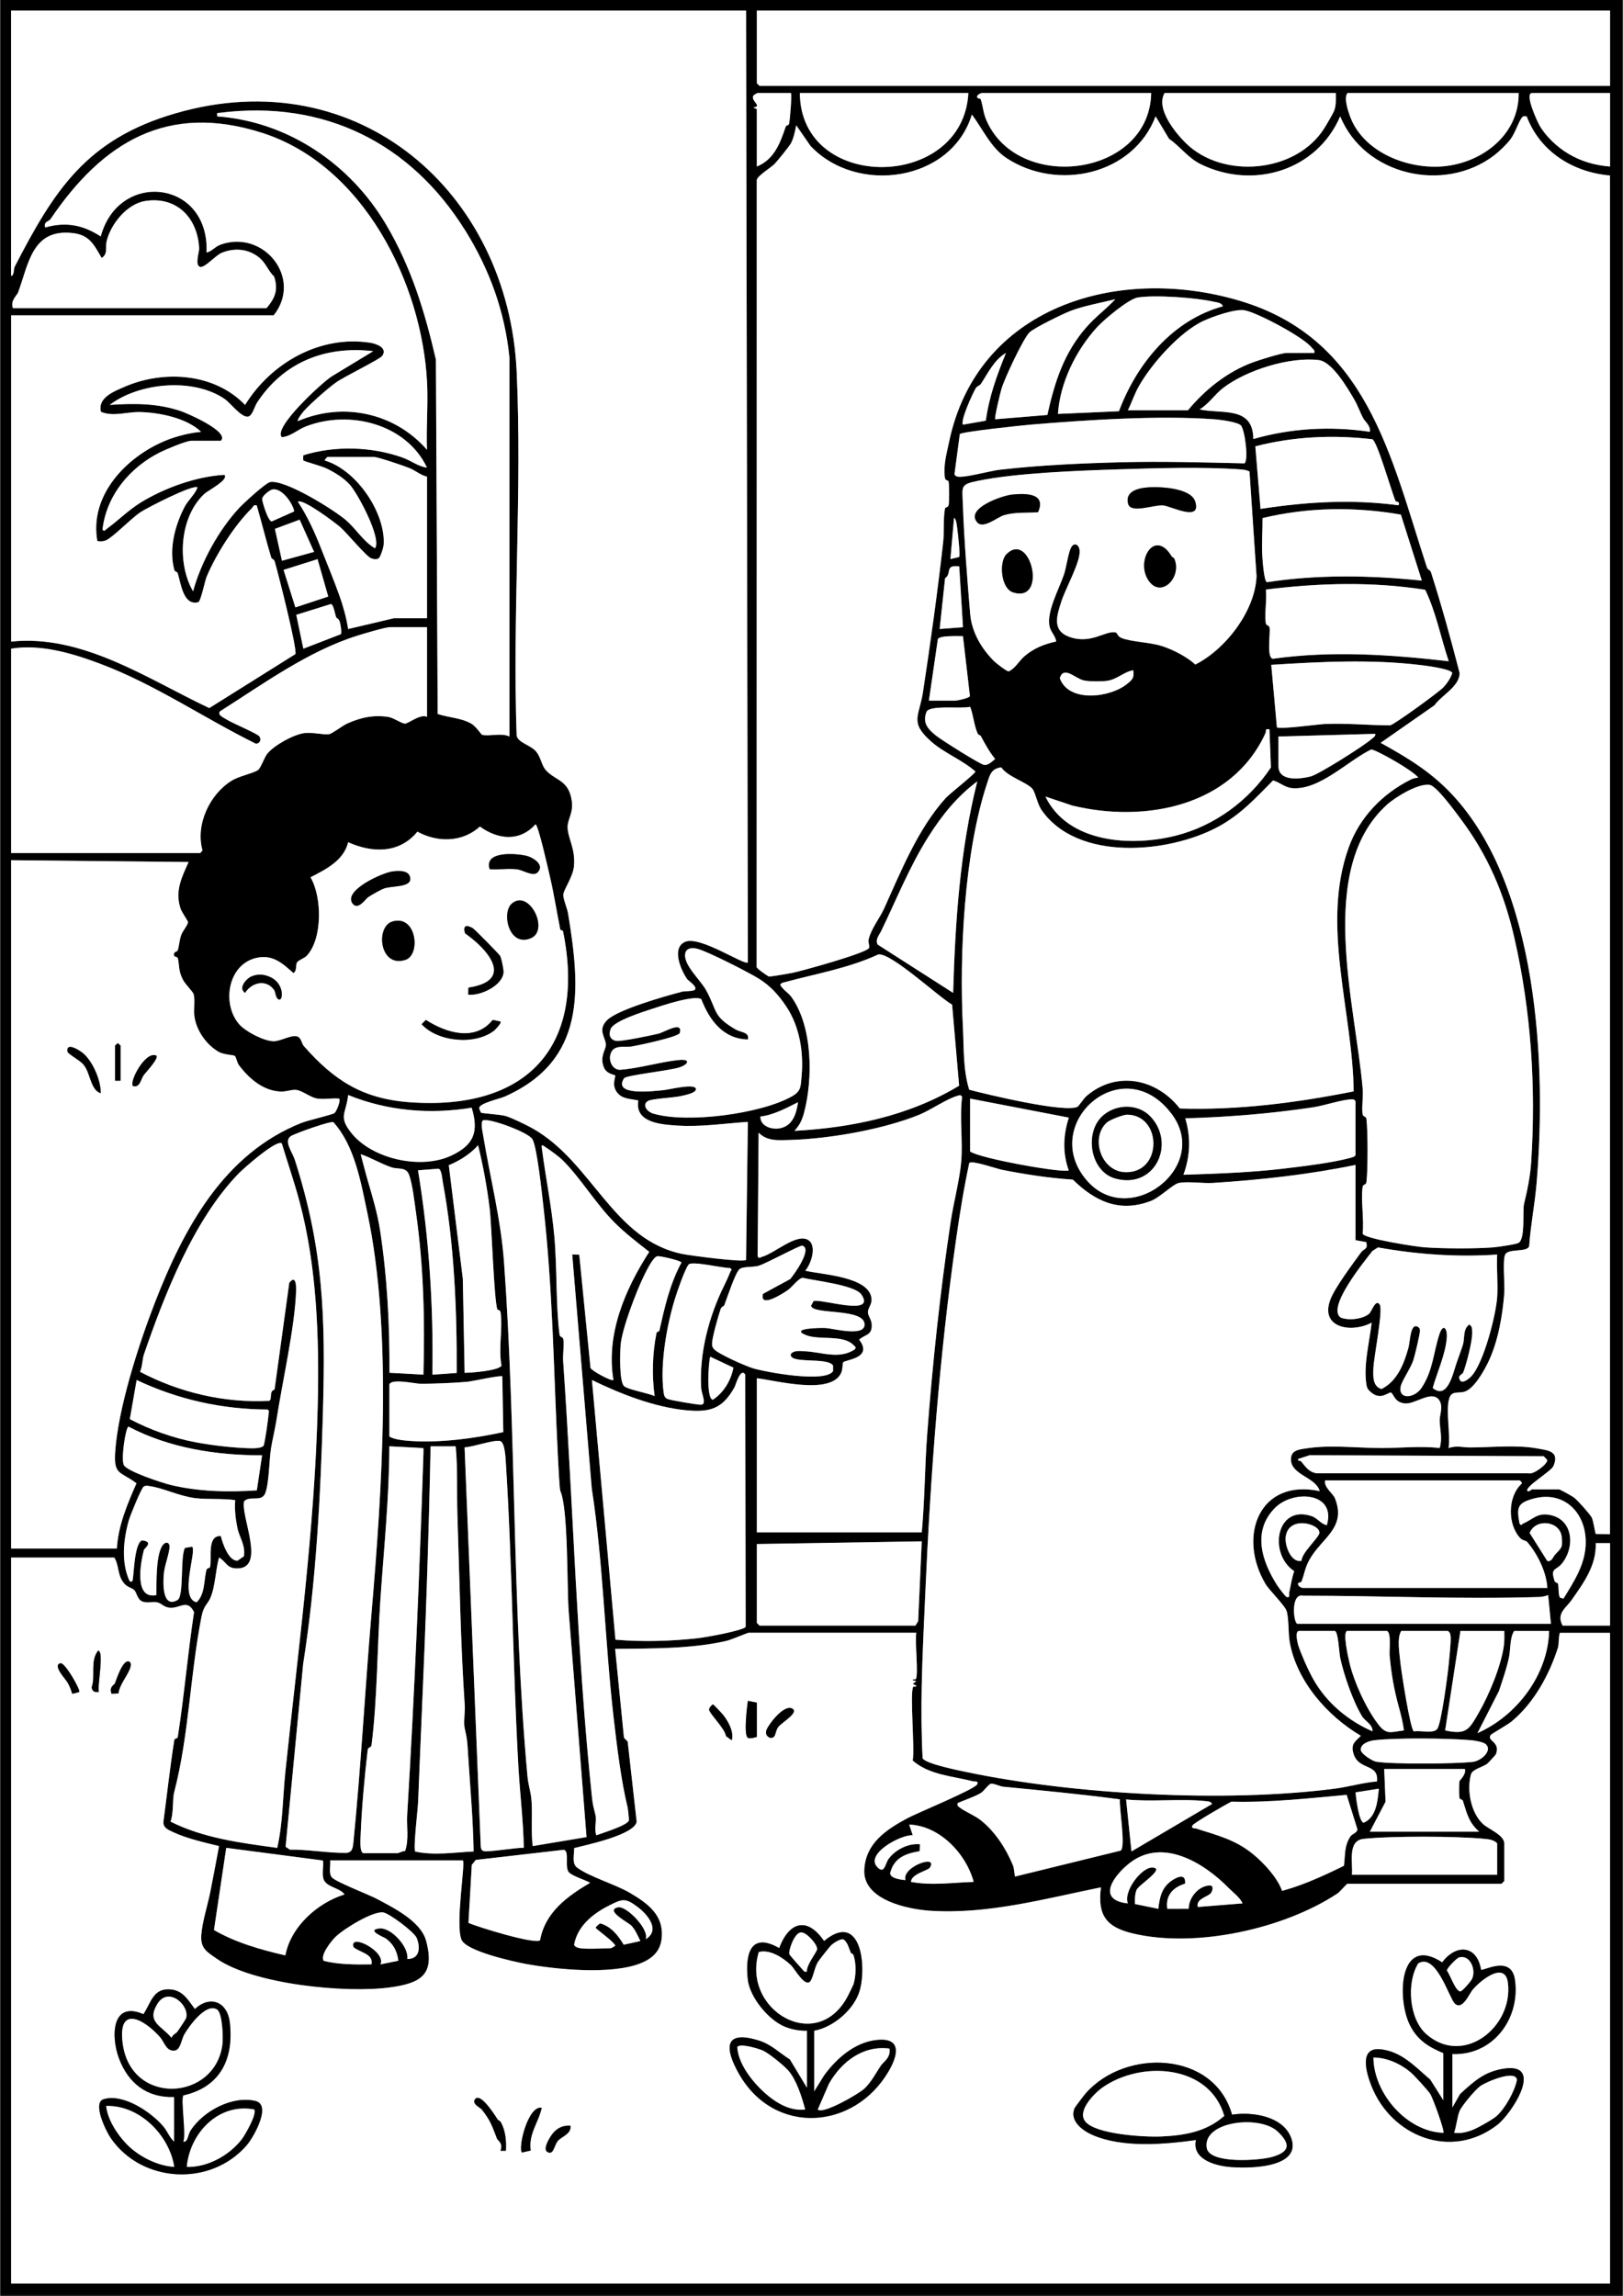 <?xml version="1.0" encoding="UTF-8"?>
<svg id="Camada_1" xmlns="http://www.w3.org/2000/svg" version="1.1" viewBox="0 0 595.28 841.89">
  <rect x="0" y="0" width="595.28" height="841.89" fill="#808080" stroke="none"/>
  <!-- Generator: Adobe Illustrator 29.0.0, SVG Export Plug-In . SVG Version: 2.1.0 Build 186)  -->
  <path d="M.14,841.29V-.06h595v841.34H.14ZM273.64,3.89H4.08v97.28c1.25-.17.82-2.39,1.36-3.44,14.44-27.94,26.26-46.71,58.99-56.19,66.92-19.39,122.05,28.86,125.09,94.77,2.03,43.91-1.58,89.37-.01,133.45.52,2.65,5.19,3.43,7.22,5.93,1.59,1.97,1.99,4.92,3.33,6.53,3.43,4.12,8.47,3.5,9.66,11.37.68,4.49-1.52,6.76-1.52,9.7,0,3.96,2.98,7.96,2.33,14.45-.39,3.91-3.93,8.65-3.92,10.44s1.44,4.82,1.77,6.84c4.55,27.73,6.72,53.77-23.24,67.11-1.83.82-9.43,2.43-9.36,4.24,0,.22.59,1.62.67,1.67.39.24,7.17.67,8.98,1.2,2.33.68,7.67,3.3,9.91,4.55,22.03,12.36,29.45,40.98,55.15,46.09,2.91.58,22.19,3.13,23.16,2.15l.66-50.62c-8.67.58-17.25,1.93-26,1.34-5.87-.39-15.57-1.06-14.17-9.17-2.47-.65-5.27-.44-7.21-2.32-3.06-2.97-.94-6.38-1.31-6.89-.22-.31-3.07-.48-4.07-2.84-1.77-4.16.85-6.69.68-8.6-.24-2.72-3.04-5.21.37-8.76,3.75-3.9,21.43-8.91,27.35-10.45,1.56-.41,3.14-.08,4.66-.6,1.81-.97-2.11-3.43-2.55-4.06-2.31-3.26-5.87-11.48-.75-13.69,5.45-2.35,21.77,8.81,23,7.54l-.65-349.02ZM590.54,3.89h-312.95v26.62l.99.99h311.96V3.89ZM290.08,34.12h-12.16c-.16,0-1.53.67-1.67,1.09-.75,2,3.56,3.8.03,4.18l1.31.65v21.03c6.4-2.6,8.57-8.62,10.59-14.6.18-.53,1.06-.5,1.21-1.01.4-1.42,1.1-10.94.7-11.34ZM355.17,34.12h-61.8c.22,36.58,59.92,35.8,61.8,0ZM422.23,34.12h-62.13c-.22,0-2.15.76-1.66,1.64.15.51,1.08.13,1.31.8.81,2.4.82,4.79,2.09,7.66,11.77,26.72,59.78,20.52,60.39-10.09ZM489.94,34.12h-62.79c-3.32,5.63,3.75,14.42,7.86,18.44,13.55,13.23,40.23,10.87,50.6-5.35.77-1.2,3.23-5.44,3.63-6.36.9-2.06.71-4.53.7-6.72ZM557.01,34.12h-62.79c-1.38,1.71.11,6.23.86,8.34,4.56,12.77,19.81,19.19,32.7,18.64,14.87-.63,29.41-11.19,29.22-26.98ZM590.54,34.12h-28.6c-2.94,0,1.93,10.49,2.67,11.79,2.33,4.1,6.56,8.05,10.59,10.45,4.8,2.86,9.76,4.26,15.34,4.71v-26.95ZM170.64,84.52c-19.91-31.97-51.64-48-89.97-43.16-1.19.15-1.07-.26-.98,1.31,26.04,1.92,48.84,17.54,61.92,39.66,9.36,15.84,14.24,32.14,18.28,49.53l.64,129.94c4.09,1.41,8.48,1.35,12.33,3.56,1.71.98,3.68,4.01,3.95,4.08,2.6.7,7.11-.83,10.05.64v-139.01c-1.7-16.95-7.37-32.37-16.21-46.56ZM531.36,513.62c-.87,4.97.64,12.18,0,17.42,2.79-1.06,5.16-.25,7.67-.25,7.93.03,16.92-1.07,24.77.36,3.9.71,8.36.94,6.01,6.45-.86,2.01-10.87,7.77-9.51,9.21.76.28,1.47-.65,1.64-.65h9.86c.44,0,4.85,2.49,5.54,3,1.34,1,5.79,6,6.49,7.29.64,1.17,1.27,5.87,1.51,6.07l5.2.07V64.36c-13.61-1.18-25.64-8.72-30.57-21.71-.81.04-1.14-.29-1.7.42-1.33,1.69-2.42,5.63-4.28,8.08-1.37,1.82-4.14,4.47-5.97,5.86-18.37,13.95-47.55,7.31-56.43-14.34-8.55,19.86-31.78,26.99-51.1,17.57-4.71-2.3-7.48-6.43-11.69-9.35l-4.91-8.23c-8.18,21.52-36.08,27.62-54.74,15.28-5.7-3.76-8.7-10.65-12.65-15.94-7.48,24.64-42.18,29.56-59.19,11.52l-5.24-7.57c-.39,2.09-.99,5.04-2.07,6.84-.63,1.05-4.81,6.22-5.83,7.29-1.41,1.47-6.26,4.29-6.57,5.92l-.04,288.59c-.03.59,4.08,3.38,4.47,3.49.53.14,7.68-1.13,8.89-1.38,3.65-.77,26.71-7.17,27.83-9.03.4-.67-.41-1.98-.1-3.28.95-3.88,4.18-7.97,5.58-11.06,6.21-13.69,12.43-29.34,22.64-40.65,1.42-1.57,10.93-9.03,10.93-9.76-4.98-4.37-11.5-6.74-16.43-11.17-7.82-7.02-4.18-9.03-2.81-17.95,2.79-18.27,5.34-36.66,7.42-55.03.39-3.41-.02-9.29.68-12.36.12-.52,1.19-.18,1.35-1.39.18-1.39.21-7.28-.07-8.46-.12-.53-1.19-.19-1.35-1.4-.61-4.63.67-8.9,1.53-13.03,10.29-49.51,61.49-65.08,106.22-51.96,47.13,13.83,55.66,56.8,69.06,97.89.3.92,1.21.88,1.51,1.83,3.88,12.15,7.28,24.52,10.48,36.88.05,4.91-6.5,8.08-9.22,11.86l-19.74,13.77c10.02,5.57,18.43,10.61,26.3,19.04,31.39,33.62,34.64,98.74,30.88,142.65-.65,7.64-2.19,15.26-2.71,22.92-.77,2.34-7.65.72-8.79,3.04-1.02,2.09-.09,10.94-.33,14.13-.63,8.38-2.31,17.79-5.79,25.11-1.54,3.24-5.19,9.86-8.69,11.02-2.63.88-5.19-.73-5.89,3.31ZM100.4,115.63H4.08v119.63c26.23-2.75,50.06,13.72,72.67,24.38l31.58-19.79c.79-1.65-6.38-29.88-7.55-33.87-.31-1.05-1.16-1-1.3-1.48-1.91-6.34-3.47-12.84-5.33-19.19-1.29-.33-1.27.53-1.85,1.1-6.45,6.36-13.08,16.92-16.51,25.04-.66,1.55-2.13,9.13-3.11,9.38-5.48,1.36-6.33-6.86-7.52-10.69-.16-.52-1.04-.49-1.19-1.03-2.16-7.64.18-16.33,3.63-23.08,1.35-2.64,3.81-4.61,4.85-7.3-1.48-1.28-18.31,7.37-20.87,9.04-3.48,2.27-10,9.13-12.67,10.33-1.02.46-2.14.53-3.22.28-2.99-16.74,10.63-30.94,25.13-36.86,3.87-1.58,8.79-2.85,12.94-3.17-5.3-5.11-15.48-7.14-22.65-7.26-4.7-.08-9.52,1.78-14.07-.06-1.4-5.2,4.83-7.56,8.67-9.22,14.4-6.23,32.96-5.02,44.17,6.67,9.45-15.35,27.42-25.66,45.84-22.82,2.42.37,6.47,1.88,4.5,4.79-.91,1.35-14.07,7.65-17.1,9.87-3.26,2.39-8.95,7.43-11.65,10.37-.45.49-2.66,3.27-2.2,3.71,16.62-7.14,35.51-3.02,47.33,10.52-.32-8.18.45-16.5.03-24.68-1.86-36.61-23.47-79.63-60.36-91.49-34.96-11.24-58.63,3.41-77.72,31.54-.71,1.05-2.61.85-1.98,3.11,7.58-2.17,13.86-.95,20.37,3.29,6.66-24.57,40.01-20.65,38.8,5.91,2.07-.48,3.07-2.18,5.26-2.95,15.72-5.51,30.15,12.36,19.39,25.96ZM4.74,113h93.03c3.13-3.7,4.41-6.73,2.75-11.64-2.35-2.18-2.9-4.95-5.7-7.1-3.94-3.04-8.85-3.41-13.42-1.57-2.31.93-6.2,5.53-7.93,5.19-2.14-.42-.36-5.49-.42-6.82-.54-11.14-8.25-19.18-19.82-17.33-6.72,1.07-12.64,8.53-14.13,14.8-.52,2.2.61,4.59-1.81,6.06-2.83-4.8-4.38-8.4-10.59-9.11-14.8-1.7-16.13,11.01-20.04,21.75-.37,1.01-2.98,3.06-1.91,5.78ZM448.52,112.33c-.38-1.34-2.12-1.41-3.25-1.67-6.56-1.5-21.46-2.58-27.93-1.57-3.41.53-12.32,8.04-14.85,10.79-7.74,8.38-13.7,20.38-14.45,31.9l22.37-.98c6.51-17.41,19.61-33.43,38.12-38.47ZM409.08,109.72c-5.26,1.33-11.37,2.37-16.42,4.28-2.65,1.01-13.44,6.26-15.09,7.92-2.39,2.41-9.16,16.95-10.25,20.64-.4,1.35-2.69,10.78-2.29,11.19l19.11-1.59c2.71-12.19,6.09-22.81,14.4-32.27,3.22-3.67,7.23-6.6,10.53-10.17ZM482.05,129.43c.29-1.15-.48-1.31-.98-1.98-2.83-3.73-19.72-12.73-24.48-13.64-3.5-.67-11.56,2.22-14.99,3.77-8.79,3.97-19.37,15.97-23.96,24.17-1.56,2.78-2.56,5.87-3.96,8.71h22.02c6.33-7.64,14.41-14.11,23.83-17.59,2.19-.81,10.54-3.44,12.33-3.44h10.19ZM81.01,161.64h-10.85c-1.86,0-9.44,3.22-11.52,4.26-11,5.52-19.6,15.78-21.04,28.27.55,1.03,1.14.06,1.66-.32,4.14-3.02,7.84-6.77,12.21-9.48,8.69-5.4,20.62-9.69,30.84-10.24,1.79,1.74-6.09,5.82-7.24,6.88-9.2,8.42-10.3,25.38-4.26,35.84,2.92-10.68,9.27-22.28,16.83-30.5,1.55-1.69,9.84-9.34,11.49-9.59,5.58-.87,22.95,9.96,27.55,13.81,3.92,3.29,6.46,7.92,10.86,10.5,2.58-3.55-6.36-20.14-9.22-23.31-2.26-2.51-5.46-4.46-8.51-5.95-1.93-.94-8.27-2.6-8.56-2.95-.06-.07-.08-1.75.03-1.92,11.55-3.56,24.82-3.21,36.26.81,3.23,1.14,5.73,3.29,9.07,3.74-7.57-16.02-28.42-21.32-44.39-15.12-3.2,1.24-5.53,3.68-8.86,3.95-3.35-3.52,14.9-20.11,18.19-22.23l15.34-9.31c-17.55-2.05-32.88,4.03-42.6,18.86-.95,1.45-1.77,4.96-3.34,5.15-2.55.31-6.39-5.03-8.66-6.56-11.58-7.79-31.3-5.92-42.04,2.25,9.02-.62,17.63-.63,26.27,2.34,2.11.72,17.79,7.44,14.49,10.82ZM361.59,154.26c1.15-8.71,4.08-16.74,7.38-24.82-4.26,2.43-6.61,7.4-9.18,11.34-.41.62-1.45.82-1.88,1.55-1.11,1.88-5.75,11.92-4.7,13.4l8.39-1.47ZM500.06,153.51c-1.19-2.21-2.12-4.89-3.29-6.91-2.45-4.21-8.12-13.96-13.06-14.55-10.73-1.29-26.61,3.69-35.13,10.25-3.04,2.34-5.21,5.83-8.6,7.84,8.43,1.79,19.59-1.36,19.72,10.85,13.84-3.99,28.53-4.77,42.73-2.64.4-2.14-1.87-3.89-2.37-4.84ZM352.04,159.17l-1.95,14.64c.16.74.78.95,1.47,1.01,2.85.29,11.51-2.15,15.19-2.58,14.57-1.68,29.97-2.36,44.6-2.74,14.96-.38,30.33.06,45.1.41,1.54-1.12.15-12.28-1.31-13.9-1.14-1.26-7.6-2.1-9.58-2.25-20.45-1.52-47.08.24-67.7,1.97-3.17.27-24.85,2.57-25.82,3.43ZM511.87,183.79c-1.4-3.15-6.76-22.14-8.54-22.71-14.32-1.67-28.93-1.02-42.9,2.6l1.9,22.94c16.95-2.61,33.56-3.61,50.62-1.32.63-1.61-.95-1.22-1.08-1.51ZM156.61,174.79c-2.39-.56-4.09-2.16-6.4-3.13-1.85-.78-11.67-4.1-12.99-4.1h-17.09c-.12,0-1.17,1.06-.98,1.31,11.34,3.38,21.71,18.33,21.62,29.99-.01,1.82-.76,3.9-1.55,5.53-.86.97-1.9.7-3.01.36-1.8-.56-8.96-9.36-11.5-11.53-1.91-1.64-13.73-10.54-15.43-9.22,3.39,5.21,5.88,10.56,8.21,16.44s5.02,12.44,7.01,17.99c1.37,3.82,2.59,8.21,3.19,12.23l16.76-3.95h12.16v-51.93ZM458.29,172.91c-1.09-.57-2.28-.69-3.5-.78-13.37-.97-31.16-.44-44.76,0-14.74.48-36.98,1.29-51.08,4.15-6.84,1.39-6.03,1.83-5.79,8.72.43,12.53,1.61,27.48,2.67,40.06.56,6.71,4.09,12.76,8.83,17.46.74.73,4.55,3.69,5.29,3.69,2.46-1.09,3.73-3.82,5.94-5.68,3.41-2.88,7.17-4.34,11.49-5.28-.27-2.19-2.07-3.47-2.47-5.73-.98-5.43,3.48-13.45,5.29-18.72.9-2.61,1.59-7.95,2.59-9.9,1.16-2.27,3.07-1.24,3.2,1.16.23,4.19-5.14,13.66-6.66,18.39-1.62,5.05-3.67,10.68,2.77,13.06,8.12,3,13.48-2.52,17.17-1.55.55.15.57,1.41,2.08,2,3.7,1.47,10.35,1.53,14.8,2.96,4.11,1.32,9.09,3.88,12.27,6.78,11.08-5.58,21.97-19.64,22.45-32.43l-2.58-38.35ZM99.91,179.5c-1.03.22-3.69,2.3-3.75,3.47-.05.87,2.16,8.28,3.54,8.24l8.22-3.67c-.56-3.05-4.6-8.74-8-8.03ZM521.5,212.91l-7.68-24.19c-16.8-2.93-34.19-2.73-50.74,1.28.02,4.64-.35,9.39-.08,14.04.1,1.75.65,9.22,1.69,9.46,18.84-2.88,37.91-2.54,56.82-.58ZM351.78,204.26c.45-.74-.43-8.44-.64-10-.14-1-.31-3.97-1.23-4.35l-1.32,15.11,3.18-.76ZM109.9,190.57l-9.07,3.37,2.59,11.68,11.78-3.24-5.3-11.81ZM116.47,205.05l-12.46,3.93,4.32,13.76,12.06-3.97-3.92-13.71ZM351.82,207.71c-5.51-.68-2.53,2.56-5.19,4.34l-1.98,18.61,8.55-.65-1.38-22.29ZM522.73,216.28c-19.34-3.06-39.05-2.51-58.43-.08.4,3.82-.52,8.52-.05,12.21.16,1.25,1.26.64,1.42,1.88.29,2.29-1.19,11.24,1.29,11.27,21.45-3,43.01-1.54,64.4.93-2.92-8.74-4.71-18.14-8.63-26.21ZM123.35,226.47c-.5-1.25-.92-4.7-1.95-4.97l-12.72,3.96,2.6,12.42,13.73-5.31c.44-.52-.09-3.57-.35-4.48-.37-1.3-1.22-1.44-1.29-1.62ZM156.61,230h-13.48c-1.86,0-9.7,2.38-12.02,3.1-18.08,5.65-34.59,17.74-50.45,27.78-.98,1.38,1.43,2.29,2.38,2.92,2.02,1.34,11.48,5.24,12.13,6.28.76,1.23.15,2.64-1.31,2.66-19.09-9.43-36.91-21.7-56.91-29.25-10.15-3.83-22-7.4-32.86-5.6v74.93h69.36l.82-.96c-2.65-9.48,2.64-20.62,10.74-25.6,2.7-1.66,8.06-2.74,9.61-3.87,1.05-.76,2.32-4.69,3.47-6.06,2.57-3.09,9.54-6.96,13.55-7.49,2.88-.38,7.26.71,9.05.41,1.14-.19,5.02-3.18,6.55-3.87,4.94-2.23,9.68-3.31,15.19-2.47,1.85.28,4.83,2.39,6.08,2.46,1.15.06,5.63-3.69,8.1-2.5v-32.86ZM340.7,256.95h9.53c.75,0,5.32-.91,5.51-1.69l-2.55-21.97c-1.63.04-8.58-.37-9.21,1.13l-3.28,22.54ZM468.34,266.72c1.3.8,15.14-1.14,17.96-1.25,7.88-.29,15.69.48,23.54.53,1.64-.34,17.92-12.19,19.57-13.96,1.32-1.41,2.68-3.37,3.25-5.24-.34-1.49-9.79-2.7-11.57-2.91-18.24-2.19-36.57-1.22-54.82-.09l2.07,22.92ZM415.65,245.78c-3.47.58-5.94,3.38-9.59,3.88-2.12.29-6.24.28-8.33-.1-3.29-.59-7.61-5.69-9.01-.85,3.26,9.05,18.38,7.12,24.52,2.2,1.98-1.59,2.85-2.22,2.41-5.14ZM358.69,269.21c-1.47-3.16-1.62-6.78-2.85-10.02-3.16.84-14.9-.77-16.01,1.85-1.62,4.05.55,6.36,3.5,8.73,1.97,1.58,15.96,10.42,17.61,10.73,1.45.27,2.96-1.29,4.05-2.18-2.12-2.62-3.66-5.43-5.25-8.39-.19-.36-.94-.49-1.05-.72ZM465.61,267.47c-1.88-.36-1.06.5-1.49,1.43-12.29,26.78-44.08,32.99-70.84,26.51l-9.85-3.3c8.28,17.07,31.47,18.46,47.85,14.32,14.27-3.61,26.76-12.87,34.85-24.99l-.53-13.97ZM468.91,270.09v10.85c0,5.7,7.74,4.78,11.71,3.82,3.06-.74,19.77-11.35,22.42-13.74.6-.54,1.52-.93,1.38-1.91l-35.51.98ZM520.19,285.21c-1.45-2.41-15.88-10.55-17.29-10.35-8.43,4.03-18.86,14.94-28.87,14.17-2.86-.22-4.59-2.17-7.09-2.83-6.53,6.58-12.03,12.67-20.37,17.11-17.97,9.57-51.16,12.72-64.44-6.11-1.77-2.51-2.36-6.81-3.58-8.07-2.37-2.46-8.99-4.3-11.31-7.74-3.68.5-4.16,2.73-5.17,5.8-8.42,25.47-10.25,62.64-8.88,89.73.38,7.56.02,15.3,2.3,22.68,6.34,1.72,35.39,8.67,39.78,6.23.4-.22,2.19-3.01,3.29-3.95,11.06-9.43,25.67-6.27,34.19,4.62,21.38.67,42.83-2.12,63.75-6.28-.31-29.29-12.14-61-1.78-89.54,3.97-10.94,12.24-19.53,22.59-24.74.91-.46,1.87-.74,2.89-.73ZM323.23,341.35c-.75,1.54-2.3,3.12-1.32,5.04l27.68,17.71c.76-26.05,2.48-52.3,8.86-77.57-7.51,5.63-13.04,12.52-18.02,20.43-6.92,10.98-11.63,22.93-17.2,34.39ZM535.57,300.08c-1.85-2.46-8.59-11.77-11.13-12.24-4.11-.76-12.65,4.46-15.73,7.25-26.05,23.58-11.56,73.07-8.9,104.17.25,2.95-.4,6.46-.04,9.24.16,1.25,1.26.64,1.42,1.88.55,4.37.55,18.73,0,23.09-.16,1.25-1.26.64-1.42,1.88-.65,5.15.6,11.69.03,17.02.46,1.89,19.75,4.84,22.71,5.04,7.15.48,17.87.54,25,.03,1.57-.11,8.58-1.12,9.49-1.68,2.57-1.57,1.37-11.69,2-14.32,1.07-4.41,2.26-9.88,2.61-15.25,1.8-27.69-.06-55.41-6.1-81.96-3.78-16.6-9.76-30.62-19.93-44.15ZM205.49,340.89c-1.3-6.52-2.31-13.05-3.83-19.54-.5-2.14-4.28-19.05-5.27-19.04-5.79,6.5-13.81,5.59-20.39.81-6.35,5.84-15.55,5.93-22.91,1.88-6.58,8.04-16.47,7.89-25.4,3.87-1.63,6.75-8.2,9.95-13.8,12.86,4.24,7.21,4.43,22.45-1.32,28.71-.96,1.05-3.14,1.65-3.62,2.49-.68,1.19.1,2.99-1.34,3.93-4.23-3.8-7.86-7.07-14.01-5.46-10.18,2.67-12.27,17.01-5.8,24.3,2.33,2.62,9.06,6.14,12.59,6.14,2.67,0,6.82-2.67,8.87-1.66,1.28.63,1.4,2.56,2.18,3.44,11.09,12.58,21.5,19.35,38.89,20.6,42.83,3.09,64.75-20.32,56.19-62.62-.1-.49-1.01-.55-1.04-.69ZM4.08,315.45v252.4h38.79c.46-8.38,3.86-16.33,7.19-23.93-5.82-4.35-8.36-2.91-7.83-11.23,1.04-16.31,8.73-39.96,14.6-55.07,10.52-27.07,25.19-54.54,53.78-65.87,2.35-.93,11.13-2.94,12.07-3.58.59-.4,2.39-4.41,1.72-5.31-2.6-.24-5.66.37-8.18-.04-2.24-.36-5.37-2.84-7.44-3.13-1.69-.24-3.69.65-5.75.59-6.49-.2-11.8-4.86-15.43-9.74-.61-.82-1.07-3.08-1.46-3.33-.67-.43-4.01-.37-6.02-1.54-4.44-2.58-8.08-7.75-8.8-12.89-.37-2.59.32-6.14-.31-8.24-.26-.88-3.06-3.6-3.92-5.28-1.71-3.33-1.21-4.9-1.87-7.89-.12-.53-1.25-.52-1.32-.77-.49-1.87,1.06-1.41,1.29-2.12.54-1.7.57-3.68,1.34-5.78.47-1.28,2.47-3.63,2.41-4.58-.03-.45-2.27-3.61-2.72-4.94-2.12-6.37.37-11.36,2.95-17.08l-65.09-.66ZM288.38,369.08c-2.75-4.1-5.69-7.44-9.94-10.12-3.73-2.35-18.74-9.98-22.54-11-1.92-.52-4.39-.48-4.62,2.02-.39,4.14,5.68,9.4,7.77,13.25,4.13,7.6,2.28,9.31,10.72,14.26,1.9,1.11,5.22.95,4.53,3.69-9.02-.15-14.14-7.11-17.09-14.79-2.69-1.62-14.69,2.47-18.11,3.59s-13.85,4.38-15.09,7.27c-.9,2.09-.32,4.12,2.1,4.45,1.86.26,12.88-2.04,15.46-2.67,1.91-.47,9.01-4.87,7.76-.25-.39,1.46-15.1,4.53-17.52,4.95-2.84.5-7.11-.95-7.99,3.21-.5,2.36.89,5.27,3.49,5.36,7.08-.49,15.16-3,21.99-3.62,3.77-.34,3.47,1.47.02,2.69s-19.68,2.89-20.44,4.05c-4.34,6.7,11.4,4.61,14.4,4.35,2.07-.18,11.51-2.62,11.95-.51.32,1.55-4.22,2.36-5.26,2.62-2.86.71-11.14.95-12.5,1.96-2.03,1.51,0,3.88,2.08,4.5,12.28,3.7,39.36.14,50.76-6.22,3.5-1.95,3.33-3.52,3.69-7.49.79-8.86-.76-18.28-5.63-25.56ZM351.77,398.15l-2.57-29.74c-5.01-2.86-22.1-18.85-26.99-18.44-10.99,5.08-22.84,7.08-34.41,10.2-.72.2-1.21.23-1.66.96.99,1.83,3,2.91,4.1,4.43,7.82,10.86,7.98,29.95,4.66,42.47-.73,2.76-1.61,4.53-3.52,6.66,21.25-1.18,42.04-5.51,60.37-16.55ZM429.74,408.51c-18.03-23.95-48.85,3.67-31.19,24.28,15.59,18.2,45.78-4.91,31.19-24.28ZM173,406.21c-15.31,2.52-30.93,1.19-45.31-4.66-.73,6.93-3.68,7.72,1.04,13.75,7.62,9.74,25.58,13.67,36.68,8.52,8.41-3.91,10.27-8.74,7.59-17.61ZM277.59,505.41v56.53h60.49c1.11-11.89,1.09-23.91,1.98-35.81,1.96-26.19,4.84-52.99,8.63-78.13,1.04-6.87,3.25-15.19,3.84-21.79.71-7.85-.66-16.12.35-24-.67-.89-.86-.58-1.69-.36-3.84,1.01-9.8,5.22-14.09,6.96-13.24,5.36-33.02,8.83-47.32,9.22-4.2.11-8.36.56-11.53-2.66l-.36,45.38c.73.98.82.34,1.5.16,4.51-1.17,12.16-8.3,16.59-6.42,3.92,1.67,1.66,8.93-.64,11.48,6.07,1.48,23.54,2.11,24.32,10.26.21,2.22-1.43,3.41-1.31,5.14.1,1.38,1.38,2.53,1.39,4.65,0,3.78-2.36,3.19-4.61,5.25,5.3,6.89-5.22,7.31-5.88,8.33-.31.48-.05,2.55-.84,4.09-4.06,7.92-23.8,2.54-30.82,1.72ZM355.82,402.87v19.39c3.57,2.6,34.78,8.13,36.16,6.9-2.3-6.37-2.04-12.95.05-19.31l-36.21-6.98ZM497.18,423.57v-19.72c-.49-.65-.57-.74-1.35-.73-3.52.04-10.16,2.32-14.2,2.92-15.54,2.33-31.19,3.61-46.9,4.05,2.1,6.99,1.84,13.84-.67,20.69,12.37-.4,24.83-.81,37.15-2.3,6.83-.82,17.94-2.14,24.3-3.97.68-.2,1.28-.26,1.67-.96ZM278.9,409.45c-.1,3.52,4.18,4.92,7.23,4.28,4.69-.98,5.95-5.33,6.57-9.55-4.21,2.13-9.11,4.74-13.8,5.26ZM205.48,546.64c-.27-.61-.8-11.24-.9-13.27-1.51-30.39-1.83-61.08-5.32-91.31-.52-4.51-2.27-21.34-3.98-24.28-1.47-2.53-15.13-7.55-17.92-7-1.28.25-.38,4.23-.19,5.39,2.65,15.97,6.56,31.02,7.7,46.85,4.51,62.51,2.9,125.59,8.55,187.99.3,3.36,1.13,5.92,1.37,7.84.68,5.33-.15,12.54.6,18.12l19.73-3.3-6.57-83.15c-.66-9.62-.09-37.25-3.08-43.88ZM122.29,411.53c-.99-.57-13.76,4.02-15.45,5-3.02,1.75.39,5.95,1.31,8.83,10.51,32.84,11.25,57.58,10.3,92.18-.85,30.8-2.52,62.84-7.26,92.66l-6.44,67.04,1.57,1.04c6.61-.08,13.89,1.24,20.41,1.2,2.58-.02,2.7-1.96,2.92-4.16,2.75-27.68,4.28-56.42,6.59-83.46,3.9-45.57,7.8-103.24-1.5-147.07-2.39-11.29-4.62-24.57-12.45-33.25ZM103.35,419.3c-1.81-1.62-13.94,9.11-15.71,10.92-16.58,16.99-27.32,44.58-34.86,66.5-.56,1.62-.56,4.5-1.41,6.33,14.45,7.61,31.02,11.53,47.43,10.63,1.18-.87-.26-3.48,1.91-4.12l5.4-39.19c2.36-2.93,2.58.81,2.5,3.14-.49,13.29-4.99,32.97-7.13,46.78-.56,3.59-1.59,7.88-2.03,10.57-.72,4.39-.72,13.22-2.18,16.77-1.36,3.32-5.58.66-7.74,2.91-1.32,5.53,8.42,25.1-2.95,24.6-3.43-.15-3.63-2.41-6.22-4.01-1.32,4.58-1.33,10.5-3.2,14.85-.98,2.29-2.43,2.77-3.21,6.68-4.21,21.27-4.64,43.78-10.01,64.38-.8,3.09-.16,7.72-1.39,10.96,12.12,6.08,25.84,7.82,39.14,9.63,2.08-9.1,2.02-18.66,2.99-27.95,4.68-44.61,10.77-89.22,11.86-134.06.61-25.11-.34-51.2-6.65-74.92-1.93-7.24-4.37-14.26-6.53-21.41ZM182.47,480.25c-1.24-2.73-2.12-30.88-2.85-36.95-.93-7.74-2.4-15.78-4.26-23.34-2.89,3.27-6.71,5.63-10.74,7.33l5.14,41.64.66,34.5c2.48-.03,12.36-.76,13.53-2.63-1.19-6.28.48-13.25-.32-19.44-.15-1.17-1.06-.91-1.15-1.12ZM206.35,425.45c-1.37-1.35-4.47-3.63-6.15-4.7-.96-.61-1.71-1.45-1.49.17,1.39,10.72,3.56,21.21,4.58,32.24,1.08,11.65.52,25.08,1.92,36.19.16,1.25,1.26.64,1.42,1.88.3,2.39-.25,5.43-.08,7.96,3.71,53.21,5,106.67,10.54,159.7.37,3.58.73,4.24,1.31,6.69.53,2.26-.61,5.16.33,7.42,1.97-.76,11.66-3.67,11.95-5.53.04-.22-.36-4.1-.46-4.52-2.43-9.97-3.98-22.64-5.23-33.66-3.15-27.64-3.76-56.54-7.95-83.43l-7.17-85.83,2.58.05,4.13,41.55c.44,1.05,7.71,5.02,8.4,4.41-2.8-16.81,4.28-33.24,13.14-46.99-4.4-3.46-8.86-6.85-12.82-10.83-6.76-6.8-12.57-16.49-18.96-22.78ZM155.3,504.1c.56-19.81.09-39.72-2.72-59.4-.53-3.75-1.3-10.59-2.54-13.89-1.14-3.02-3.97-1.91-6.46-2.75-3.9-1.31-7.41-3.51-11.29-4.81.88,3.32,1.73,6.7,2.69,9.99,1.65,5.68,3.47,11.61,4.44,18.03,2.62,17.2,3.52,34.74,3.42,52.13l12.46.69ZM497.18,454.8v-27.61c-17.21,3.55-34.7,5.47-52.24,6.6-3.79.25-9.01-.63-12.49,0-2.3.42-6.89,5.31-10.44,6.65-11.52,4.37-20.46.02-28.52-7.86-8.71-.57-17.43-1.92-25.98-3.6-1.95-.38-11.27-3.65-12.01-2.48-2,9.26-3.5,18.68-4.84,28.06-6.1,42.58-9.39,86.53-11.3,130.02-.49,11.11-1.06,22.43-1.29,33.5-.18,8.86-.13,17.87.32,26.68,1,2.03,13.2,4.45,16,5.04,39.49,8.32,95.31,11.31,135.22,6.11,5.13-.67,10.25-2.22,15.44-2.64.7-6.97-7.04-3.71-8.75-10.64-.79-3.19.77-4.02,2.84-6.1-12.32-7.22-23.59-20.12-26.1-34.36-.58-3.27-.3-8.63-1.13-11.36-.64-2.1-6.36-7.6-7.78-10-10.33-17.48-2.27-38.77,19.9-34-1.34-5.08-10.41-5.88-10.54-11.5-.08-3.53,2.8-3.74,5.69-4.19,8.89-1.38,18.67-.12,27.55-.11,7,0,14.14-.84,21.31-.01,1.08-3.52.1-6.7,0-10.11-.05-1.98,1.46-5.3-.29-7.6-2.73-3.56-8.67,1.79-12.51,1.36s-3.91-3.17-4.98-3.94c-.79-.57-3.66,3.1-7.4-.14-1.08-.93-1.47-1.44-1.7-2.9-1.13-7.08,1.14-15.57,1.93-22.63-7.46,3.94-19.26,1.94-15.06-8.69,1.71-4.33,8.16-12.95,11.24-17.19.93-1.28,2.62-.95,1.83-3.67l-3.92-.69ZM158.58,504.1l8.92-.62c.12-22.85-.89-47.37-5.08-69.93-.24-1.27-.43-4.67-1.58-4.97l-7.52.58c4.06,24.76,5.7,49.81,5.26,74.94ZM289.85,469.03c1.4-1.65,8.24-11.09,4.43-12.23-.86-.26-13.31,6.61-16.16,7.41-1.98.56-5.78.14-6.95,1.27-1.56,1.51-4.49,10.5-5.49,13.1-.18.48-1.03.54-1.35,1.44-.84,2.36-3.15,10.54-3.16,12.66,0,.9.03,1.17.58,1.91,1.35,1.83,11.89,6.42,14.51,7.2,4.85,1.43,26.5,5.43,29.29,1.01v-2.03c-2.06-3.28-16.32-.38-15.48-4.23,1.12-1.45,3.3-1.08,4.95-1.02,6.14.21,12.63,3.15,18.4-.62.85-.84.15-1.07-.37-1.62-3.7-3.97-12.6-1.74-17.38-3.65-6.49-2.6,5.46-2.72,7.22-2.62,2.65.15,13.81,3.19,14.19-1,.61-6.56-19.2-3.67-19.6-7.2l.92-1.69c2.69-.96,23.16,5.83,17.53-2.41-2.36-3.46-17.11-5.06-21.55-6.12-1.57.21-3.8,3.37-5.41,4.5-1.88,1.31-10.49,6.86-9.13,1.39l10.01-5.44ZM549.12,460.05c-14.6.99-29.24-.03-43.71-2.62l-2.02,1.28c-2.68,3.51-16.89,20.67-11.7,24.41,2.85,1.24,8.1.62,10.45-1.35,1-.84,2.41-5.73,3.94-3.33,1.27,1.98-2.22,19.42-2.35,23.33-.09,2.91-.33,6.59,2.97,7.59,5.83-2.94,8.21-9.18,9.88-15.12.65-2.3.66-9.6,3.63-7.59.49.34.57.71.6,1.27.07,1.08-1.91,9.24-2.4,10.78-.96,3.02-4.33,7.73-4.69,9.83-.84,4.89,5.16,4.19,7.68.38,4.25-6.45,4.27-12.76,6.57-19.73,1.32-4,2.94-2.11,2.68,1.34-.46,6.09-3.51,12.6-5.16,18.45,5.4,4.45,7.39-5.21,8.68-8.99.77-2.28,1.84-5.08,2.41-6.92.72-2.34-.1-5.71,2.35-7.37,1.14.77,1,1.75,1.04,2.94.11,3.08-2.08,11.45-3.25,14.54-.42,1.11-1.96.91-1.42,2.55.7,2.13,3.36,0,4.29-.98,4.64-4.85,9.17-22.83,9.55-29.23.31-5.12-.28-10.36-.02-15.48ZM241.82,488.08c1.97-8.73,3.81-17.08,8.12-25.08-.06-.67-7.75-2.49-8.83-2.32-1.58.24-4.01,5.34-4.85,7.03-2.84,5.73-8.15,19.64-8.63,25.55-.22,2.74-.56,13.54,1.32,15.09,1.62,1.33,8.79,2.5,11.16,3.63-1.05-7.31-.83-15.94.7-23.17.1-.49.98-.56,1.01-.72ZM265.5,471.65c.7-1.43,1.82-3.8,2.34-5.25.25-.68.92-.65-.1-1.44-2.49.16-14.05-2.73-15.21-1.22-1.42,1.86-4.19,9.95-5,12.59-3,9.77-5.48,23.91-4.16,34.02.14,1.07.24,2.06,1.35,2.6s10.92,2.17,12.33,2.16c2.33-.01.27-3.9.13-6.08-.78-12.75,2.89-26.35,8.32-37.4ZM268.99,501.52l-8.49-4c-.69,2.29-1.48,15.59.98,15.76,3.99-2.58,6.69-7.18,7.52-11.76ZM273.48,596.61l-.15-92.54c-1.76-2.71-3.49,3.84-3.94,4.65-4.32,7.73-8.74,9.3-17.7,8.44-11.74-1.13-24.09-5.99-34.59-11.09l8.63,95.22c9.83.87,20.64.54,30.47-.58,2.66-.3,16.04-2.68,17.27-4.1ZM142.81,507.71v19.06c1.56,1.12,5.38,1.48,7.57,1.64,11.07.77,23.51-.9,34.22-3.24l-.37-20.42c-.56-.55-10.91,1.79-12.83,1.97-4.9.44-12.1.72-17.08.73-2.09,0-10.79-2.06-11.51.27ZM96.63,530.23c.42-.42,1.82-10.3,1.86-11.68.02-.6.49-1.15-.36-1.67-16.81-.08-32.89-3.67-48.02-10.82l-2.5,14.33c7.35,3.89,15.81,6.93,24.05,8.48,5.94,1.12,13.5,2.01,19.51,2.2,1.4.04,4.47.13,5.45-.85ZM96.13,533.67c-16.77.05-34.09-2.66-48.99-10.5-1.04.06-2.9,12.14-1.68,14.16,1.39,2.31,14,6.45,17.11,7.21,10.28,2.48,21.13,2.69,31.62,1.99l1.93-12.86ZM192.11,677.61c-.17-9.97-1.43-19.93-1.99-29.87-2.09-37.01-2.23-74.18-4.58-111.1-.13-2-.34-8.03-2.29-8.24-2.8-.3-9.6,2.2-12.86,2.36l5.94,146.53c.15.84.22,1.19,1.08,1.53,1.29.49,12.28-1.37,14.69-1.2ZM133.27,679.59h12.49c.46,0,1.95-.88,2.82-.79,1.49-4.28.5-8.93.77-13.37,2.69-44.27,4.52-88.53,5.97-132.75.02-.55-.02-1.1-.02-1.65l-12.5-.66c-.03,18.79-2.01,37.5-3.28,56.21-1.15,17-1.12,36.61-3.24,53.28-.16,1.25-1.27.65-1.42,1.88-1.12,9.37-2.21,21.57-2.57,30.95-.06,1.52-.51,6.44.98,6.9ZM167.14,530.38h-9.2c-.67,33.24-1.82,66.38-3.3,99.58-.46,10.28-.84,20.59-1.28,30.93-.12,2.74-1.84,16.96-1.05,18.09,6.84,1.5,14.37.32,21.41-.04-.19-11.73-1.26-23.49-2-35.14-.31-4.82-.28-5.78-1.27-10.01-.5-2.12.18-5.96.01-8.45-1.56-23.06-1.91-46.53-2.68-69.62-.28-8.45.15-16.92-.63-25.34ZM477.18,535.88c1.72,1.96,2.81,3.98,5.84,4.4h77.65c1.79.58,7.05-3.48,6.83-4.88l-1.29-1.38-85.83-.38-4.22,1.37c-.25.99.67.47,1.03.88ZM557.33,542.87h-71.33c-.44,2.59,2.94,4.81,3.63,6.54,4.34,10.84-4.75,14.48-9.24,22.36-1.74,3.05-1.9,5.25-2.97,8.08-.24.64-1.16.31-1.29.81-.26.98,1.27,1.64,1.66,1.64h89.74c-.29-5.83-3.67-12.58-7.43-16.9-.47-.54-1.65-.45-2.47-1.32-4.7-4.96-4.72-15.11.38-19.91.61-.35-.49-1.27-.67-1.31ZM86.27,550.11c-4.71-.67-10.15-.19-14.72-.74-5.7-.7-11.89-3.78-16.69-4.4-.8-.1-1.36-.3-2.13.18-.89.56-4.97,10.62-5.45,12.32-2,7.08-2.89,15.37.21,22.21.99.94,1.18-.07,1.3-.98.36-2.82.67-12.68,3.28-13.83,4.56.46.85,3.01.73,3.48-1.25,4.76-3.7,18.25,4.55,16.59.11-4.61-.24-13.98,2.1-17.96,1.09-1.85,3.01-1.69,2.73.71-.35,3.02-1.85,6.49-2.11,9.77-.23,2.96-.58,12.48,5.03,9.3,2.48-1.41.93-15.68,2.74-19.14l2.65-.43c1.74,1.65-4.9,18.93,1.64,20.38,3.25-3.08,2.59-8.43,3.66-12.02.16-.55,1.16-.45,1.27-.93.73-3.18-1.27-11.58,3.95-11.37.59,2.62,2.89,9.32,6.15,9.05l2.32-1.61c.62-4.18-1.67-6.8-2.42-10.51-.62-3.07-1.08-6.95-.77-10.07ZM486.65,559.3c3.58-12.16-12.37-13.14-19.09-6.27-8.33,8.51-4.74,19.45.8,28.18.51.8,2.97,4.15,3.51,4.38,1.38.59.86-.97.99-1.61.56-2.63.94-5.27,1.83-7.83-9.61-6.33-6.62-24.62,6.41-20.17,2.18.74,3.38,2.91,5.55,3.31ZM573.43,586.25c3.96-6.44,8.18-12.79,8.18-20.7,0-11.15-8.25-19.12-19.48-15.91-5.57,1.59-5.89,3.22-4.81,9.02.85,1.11.73.27,1.34.02,3.68-1.54,5.1-4,9.69-3.16,8.8,1.61,9.4,11.98,4.45,17.93-2.15,2.59-4.26,1.34-2.59,6.39.18.56,1.06.45,1.22.98.39,1.3,0,3.52.7,5.02l1.3.41ZM477.37,572.36c.04-2.97,6.4-8.51,6.56-10.21.31-3.34-11.42-6.59-12.37,1.49-.37,3.19,1.99,9.57,5.81,8.73ZM570.4,570.07c2.22-2.47,2.85-2.42,2.4-6.49-.65-5.88-9.56-6.9-11.76-1.43l6.49,10.31c1.66.28,2-1.42,2.87-2.39ZM277.59,566.21v28.92l.99.99h57.2l.99-1.64,1.32-29.25-60.49.99ZM590.54,565.88h-5.26c.31,8.14-4.45,14.62-8.93,20.98-1.99,2.82-5.61,4.8-3.23,9.26h17.42v-30.24ZM41.89,571.14H4.08v266.21h586.45v-238.6h-18.41c-.54,1.56-.28,4.13-.7,5.43-3.15,9.86-8.75,20.26-17.05,27.11-1.48,1.22-7.34,4.52-7.6,4.89-1.63,2.31,3.7,2.37,1.89,7.11-.08.22-2.94,3.3-3.15,3.45-1.64,1.22-5.47,2.04-5.98,3.87-1.6,5.71-.1,13.98,4.3,18.15,2.13,2.01,7.9,4.1,7.9,7.22v13.8l-.99.99h-56.54c-.26,0-2.8,3.01-3.66,3.57-19.61,12.99-52.05,20.14-75.05,14.65-9.75-2.33-13.02-6.67-11.69-16.91-20.53,4.16-41.58,10.01-62.81,8.57-8.2-.56-24.39-3.99-24-14.8.35-9.88,8.01-14.93,15.78-19.11,3.61-1.95,24.92-10.68,25.66-12.47.55-1.33-.88-.9-1.54-1.07-7.5-1.92-16.09-2.31-22.13-7.61.82-4.13-1.12-24.99.18-27.02.21-.32,1.25.15,1.15-.45l-1.33-.66,1.32-.98-1.32-.34c-.1-.6.95-.13,1.15-.45,1.03-1.6-.42-14.03.17-16.97h-61.47c-.44,0-6.37,2.57-8.19,2.99-12.82,2.96-27.67,2.78-40.8,2.92l3.24,32.59,1.36,1.39,3.3,29.42c-.87,4.84-18.52,8.52-22.92,9.65.04,2.22-.92,5.61.97,7.07,4.35,3.37,14.08,6.16,19.53,9.39,5.81,3.44,11.53,7.37,11.67,14.65.11,5.79-2.58,9.08-7.93,11.19-10.63,4.19-30.88,2.26-42.21.14-4.57-.86-21.66-4.65-23.37-8.84-2.34-5.71,1.53-28.06.5-29.09h-48.66c.22,1.91-.65,4.8.65,6.26,1.49,1.67,13.51,6.27,16.47,7.85,6.22,3.32,16.18,8.23,18.09,15.44,3.29,12.39-1.88,15.48-13.27,17.04-16.16,2.21-50.03-1.09-63.58-10.54-3.6-2.51-5.98-3.9-5.63-8.67s2.37-11.09,3.3-15.79c1.11-5.6,2.17-11.23,3.21-16.83-5.33-1.31-11.94-2.79-16.89-5.14-1.68-.8-3.61-1.49-3.52-3.71,1.33-10.02,2.43-20.15,4.01-30.12.08-.5,1.17-.45,1.25-.96,2.38-15.2,3.66-30.63,5.98-45.85-2.47-5.05-5.14-1.28-8.91-1.63-2.3-.21-3.03-1.69-4.62-1.97-1.81-.33-3.76.43-5.55-.37s-1.98-3.26-2.81-4.09c-1.08-1.08-2.75-.84-4.32-3.24-1.9-2.89-1.32-6.03-3.07-8.77ZM475.81,595.46h93.03l-1.01-10.53c-1.05.39-2.09.67-3.23.7-28.83.91-57.97-.47-86.73-.47-4.51-.97-3.49,9.85-2.06,10.3ZM489.62,598.09h-13.15c-1.63,0-.58,4.43-.26,5.39,1.14,3.41,3.55,8.9,5.51,12.37,4.83,8.58,12.72,15.15,21.7,19.06.11-2.5-2.84-3.85-3.81-5.45-3.36-5.51-6.68-15.12-8.05-21.47-.41-1.89-.69-9.5-1.94-9.89ZM508.68,598.09h-14.46c-1.96,0,.36,10.05.76,11.73,1.67,7.04,6.07,16.64,10.46,22.41,3.13,4.11,4.54,2.94,9.5,2.34-.37-2.89-1.11-5.82-1.88-8.62-1.74-6.36-2.74-11.84-3.38-18.98-.15-1.68.69-8.35-.99-8.87ZM531.04,598.09h-17.09c-1.65,2.63-.65,8.15-.32,11.5.29,3.02,3.66,24.96,4.98,25.35,2.28-.5,7.57,1.06,8.7-1.15,1.46-2.85,3.67-19.43,4.06-23.54.18-1.83.86-8.38.7-9.84-.1-.99-.05-1.71-1.02-2.31ZM551.75,598.09h-16.11l-5.6,36.47c7.79,1.7,8.74-.3,12.18-6.22,3.85-6.63,8.32-17.3,9.35-24.83.25-1.81.2-3.61.17-5.42ZM568.18,598.09h-12.82c-1.66,2.56-1.25,6.72-1.94,9.89-.9,4.14-2.32,8.13-3.64,12.14l-7.89,15.44c14.45-6.38,25.86-21.37,26.29-37.47ZM545.01,639.66c-.86-.83-4.08-1.39-5.4-1.5-8.27-.73-27.51-.95-35.55.01-1.94.23-5.17,1.29-4.96,3.62.15,1.36,4.22,4.01,5.67,4.25,6.05.97,29.1.8,35.48.05,2.88-.34,7.24-4.03,4.75-6.43ZM537.28,648.7h-29.59l.5,12-5.76,11h40.1c-3.9-3.47-4.51-6.73-5.97-11.32-.17-.52-1.13-.51-1.23-.98-.23-.99-.23-5.31,0-6.3.06-.25,2.57-2.54,1.95-4.41ZM372.27,688.14l38.79-9.52c1.86-1.57-.61-15.55-.3-18.78-14.04-1.89-28.48-3.24-42.71-4.63-1.37-.13-3.61-1.29-4.59-1.1s-2.51,2.66-3.75,3.41c-2.27,1.37-5.97,2.58-8.49,3.68-.2.96.07,1.06.71,1.58,1.85,1.48,5.52,2.92,7.78,4.71,5.35,4.24,9.36,10.56,11.82,16.57.45,1.11.48,2.84.73,4.07ZM505.72,655.93l-8.52,1.34c.13,1.91,1.18,10.75,2.95,11.15,4.69-1.98,5.15-8.06,5.57-12.49ZM470.25,693.39c7.88-2.15,15.35-5.59,22.66-9.19.52-3.86.06-7.33,2.38-10.76.71-1.05,2.52-1.29,2.55-2.68l-3.93-12.57c-14.09,1.28-28.07,2.87-42.28,2.5-1.92.94-13.85,7.84-14.29,8.73-.6,1.2.93.99,1.45,1.15,7.72,2.47,14.33,4.05,20.84,9.41,4.01,3.3,8.84,8.52,10.6,13.41ZM415,678.93l29.57-17.41c-.62-.96-1.26-.91-2.26-1.02-8.94-.98-20.08.32-29.29-.62l1.97,19.05ZM357.13,690.11c-2.82-10.41-12.49-20.59-23.66-21.03l1.31,3.93c-4.02-.45-18,6.91-12.82,11.85,2.52,2.41,2.69-1.5,3.99-3.25,2.47-3.33,7.26-5.77,11.46-5.3l-.1,2.53c-5.17.87-9.34,2.38-10.8,7.94-.18,2.06,4.02,2.55,5.6,2.65-1.5-4.84,12.18-9.68,8.94-4.55-.7,1.1-6.77,2.25-6.93,5.22,7.64,1.41,15.33.24,23.01,0ZM549.12,687.48v-11.5c-1.27-1.37-3.16-1.5-4.91-1.67-10.29-.99-33.89-1.07-44.09.03-6.02.64-3.85,8.72-4.27,13.15h53.26ZM118.44,682.26l-35.46-4.64-4.5,30.13c8.11,4.68,17.09,7.19,26.18,9.31,1.99-10.57,11.82-19.3,21.7-22.36-1.52-2.3-6.36-2.64-7.55-5.26-.91-2.01-.01-5.01-.37-7.19ZM208.72,686.66c-1.8-1.86.3-7.7-1.9-8.33l-32.31,3.71-1.47,1.82-1.22,21.27c3.56,1.58,24.2,7.92,26.26,6.39,1.83-10.25,9.96-16.15,18.36-21.09-1.77-1.02-6.42-2.44-7.72-3.78ZM450.77,692.46c-9-9.2-24.3-18.77-36.44-9.26-5.79,4.54-12.45,13.5-.65,14.8-1.74-4.39,4.99-13.24,8.91-13.15,5.21.12-4.98,6.39-5.69,8.14-.66,1.63-.67,3.5-.62,5.23l8.57,1.76c.46-4,1.2-7.67,4.65-10.15,1.97-1.41,5.48-3.23,5.19.91-4.38,1.31-7.3,4.3-6.55,9.24l7.87-.03c-.07-3.92,3.46-8.32,7.58-8.54,1.66-.09,1.22,1.72.66,2.64-.93,1.53-5.71,2.13-4.92,5.26l16.43-1.32c-1.11-2.33-3.26-3.77-4.98-5.53ZM212.83,714.43c3.14.42,7.81,0,11.18,0,.1,0,1.47-.67,1.64-.98-.79-1.69-7.22-6.09-7.22-6.58,0-.15,1.31-1.45,1.73-1.54,4.03,1.17,6.53,4.41,8.58,7.81l6.11-1.35c-1-1.94-1.74-3.96-3.26-5.61-1.06-1.15-10.11-5.71-4.87-6.76,2.9-.58,11.45,7.9,10.1,11.72,5.5-3.42.64-9.11-2.97-11.83-4.5-3.4-5.57-3-10.43-.56-5.83,2.93-11.5,7.4-12.82,14.15-.2,1.04,1.69,1.46,2.2,1.53ZM149.39,718.38c4.54.04,4.89-4.16,3.44-7.72-.9-2.21-10.24-9.15-12.36-9.37-3.98-.4-14.37,6.05-17.34,8.92-1.56,1.5-5.86,6.82-4.37,8.87,5.57,1.37,11.66,1.35,17.48,1.27.85-3.81-4.2-4.35-6.55-6.27-1.83-5.54,12.15,1.59,9.84,6.27l6.57-1.33c-.43-3.44-1.79-6.15-4.63-8.18-.57-.41-7.44-3.1-2.28-3.66,4.21-.46,10.88,6.79,10.2,11.2Z"/>
  <rect x=".14" y="841.29" width="595" height=".66"/>
  <path d="M41.89,571.14c1.75,2.73,1.17,5.88,3.07,8.77,1.58,2.39,3.24,2.16,4.32,3.24.83.83,1.05,3.3,2.81,4.09s3.74.04,5.55.37c1.59.29,2.33,1.76,4.62,1.97,3.77.35,6.44-3.41,8.91,1.63-2.32,15.21-3.6,30.65-5.98,45.85-.08.5-1.17.45-1.25.96-1.58,9.97-2.68,20.1-4.01,30.12-.08,2.21,1.85,2.91,3.52,3.71,4.95,2.35,11.56,3.84,16.89,5.14-1.05,5.61-2.11,11.23-3.21,16.83-.93,4.7-2.94,10.79-3.3,15.79s2.03,6.15,5.63,8.67c13.55,9.45,47.42,12.76,63.58,10.54,11.39-1.56,16.56-4.65,13.27-17.04-1.91-7.2-11.87-12.12-18.09-15.44-2.96-1.58-14.98-6.18-16.47-7.85-1.3-1.46-.43-4.35-.65-6.26h48.66c1.03,1.03-2.84,23.38-.5,29.09,1.72,4.19,18.8,7.98,23.37,8.84,11.33,2.12,31.58,4.06,42.21-.14,5.35-2.11,8.05-5.4,7.93-11.19-.14-7.28-5.86-11.21-11.67-14.65-5.46-3.23-15.19-6.02-19.53-9.39-1.88-1.46-.92-4.85-.97-7.07,4.4-1.13,22.06-4.81,22.92-9.65l-3.3-29.42-1.36-1.39-3.24-32.59c13.13-.15,27.98.04,40.8-2.92,1.81-.42,7.75-2.99,8.19-2.99h61.47c-.59,2.94.86,15.37-.17,16.97-.21.32-1.25-.15-1.15.45l1.32.34-1.32.98,1.33.66c.1.6-.95.13-1.15.45-1.3,2.03.64,22.89-.18,27.02,6.05,5.3,14.64,5.69,22.13,7.61.66.17,2.08-.26,1.54,1.07-.74,1.79-22.05,10.52-25.66,12.47-7.77,4.19-15.43,9.23-15.78,19.11-.38,10.81,15.8,14.24,24,14.8,21.23,1.44,42.28-4.41,62.81-8.57-1.32,10.23,1.94,14.58,11.69,16.91,23.01,5.49,55.44-1.66,75.05-14.65.86-.57,3.4-3.57,3.66-3.57h56.54l.99-.99v-13.8c0-3.12-5.78-5.2-7.9-7.22-4.41-4.17-5.9-12.44-4.3-18.15.51-1.83,4.34-2.64,5.98-3.87.21-.15,3.07-3.24,3.15-3.45,1.82-4.73-3.52-4.8-1.89-7.11.26-.37,6.12-3.67,7.6-4.89,8.3-6.85,13.9-17.26,17.05-27.11.41-1.3.16-3.87.7-5.43h18.41v238.6H4.08v-266.21h37.8ZM36.29,620.43c-.73-1.74,2.07-15.13-.33-15.1-2.97,3.85-.86,9.06-2.33,13.44.22,1.6,1.17,1.86,2.66,1.66ZM43.44,621c.35-3.32,3.71-6.96,4.41-9.74.22-.86.2-1.8-.71-2-2.19-.46-4.39,6.51-4.98,8.02-.26.65-2.23,1.24-1.25,3.81l2.53-.1ZM29.07,620.43c.51-.67-5.2-10.87-6.89-10.51-3,.64,1.74,5.71,2.42,6.77.81,1.26,1.5,2.93,1.87,4.39.13.1,2.52-.55,2.61-.66ZM277.59,624.38l-3.28-.66c-.35,2.34-1.56,12.41-.04,13.53.67.49,3.32-.21,3.32-.38v-12.49ZM265.5,629.22c-.34-.46-3.73-4.18-4.02-4.18s-1.54,1.31-1.38,1.99c.41,1.72,5.91,6.97,6.17,9.61l2.1,1.53c.85-3-1.11-6.53-2.88-8.95ZM284.01,636.7c.46-.6.51-2.15,1.46-3.45,1.04-1.43,7.47-5.12,5.28-6.58-2.98-1.98-8.55,5.32-9.56,7.6s1.66,3.96,2.82,2.44ZM295.99,744.66v21.03l-6.3-10.46c-4.04-2.54-6.74-5.51-11.46-6.97-13.22-4.1-12.2,3.49-7.1,12.38,12.92,22.52,41.99,20.5,54.7-.94,3.42-5.77,5.21-12.63-4.34-11.6-8,.86-14.71,6.8-19.23,13.02l-3.64,5.89v-22.35c7.16-1.27,14.97-8.04,16.79-15.09,2.48-9.59-.04-28.69-13.17-17.76-6.23-9.14-12.86-6.98-16.44,2.59-10.81-6.22-12.51,2.68-11.51,11.53.73,6.48,7.59,14.83,13.62,17.28,2.44.99,5.43,1.56,8.08,1.45ZM529.39,752.88v17.42l-4.83-7.66c-5.5-4.67-10.42-10.29-18.17-11.13-8.09-.88-5.26,8.65-3.42,13.33,7.32,18.62,29.26,27.4,46.17,14.37,5.21-4.01,17.23-22.49,2.98-20.67-7.4.94-11.37,4.61-16.59,9.37l-2.86,5.03v-19.72c14.87.62,24.98-12.94,22.95-27.22-1.32-9.3-11.69-3.03-12.43-3.67-1.51-9.09-9.13-9.52-14.24-2.7-15.78-10.29-16.6,12.99-11.99,22.66,2.69,5.65,6.83,8.29,12.41,10.6ZM63.91,768.98v16.43c-1.66-1.4-2.52-3.87-3.96-5.57-4.45-5.29-14.66-12.19-21.88-10.07-4.34,1.28.87,11.8,2.58,14.27,11.44,16.59,36.66,17.89,49.84,2.63,2.56-2.97,9.26-14.82,3.19-16.24-8.56-2-19.12,3.76-23.73,10.81-1.02,1.56-.94,4.45-2.75,4.15,1.19-2.46-1.04-15.74.07-17.02,13.55-3.05,18.55-13.35,17.03-26.69-.86-7.51-7.12-10.25-12.82-4.94-2.36-3.12-4.22-6.67-8.61-7.17-6.63-.76-7.35,4.68-10.23,9.04-11.8-5.09-11.92,8.29-9.01,16.13,3.41,9.18,10.3,14.59,20.3,14.22ZM451.88,775.48c-6.57-23.46-39.18-24.34-53.66-7.82-.61.7-3.95,5.11-4.08,5.43-1.95,4.63,2.87,8.2,6.59,9.82,11.04,4.8,26.31,3.44,37.93,1.85-1.5,6.74,6.29,9.17,11.58,9.79,6.56.76,27.15.84,23.42-10.27-2.77-8.24-14.33-9.99-21.78-8.8ZM182.53,777.26c-.8-1.29-6.14-9.81-8.16-7.61-1.62,1.76,1.76,3.19,2.33,3.9,3.24,4.06,3.8,6.05,5.61,10.71.28.71,2.34,1.59,1.27,4.45h1.97c.2-3.5-.09-7.21-1.78-10.35-.37-.68-1.08-.85-1.23-1.1ZM198.69,772.93c-5.12-.82-8.75,14.85-7.23,16.43l3.19-.75c-.93-6.07,2.9-10.28,4.04-15.67ZM209.21,779.51c-2.6-.15-4.56.69-6.26,2.6-1.01,1.13-3.98,5.78-2.3,6.94,2.37,1.64,2.6-2.42,3.95-3.97,1.45-1.66,5.05-2.54,4.61-5.57Z" fill="#fff"/>
  <path d="M531.36,513.62c.71-4.05,3.26-2.44,5.89-3.31,3.5-1.17,7.15-7.78,8.69-11.02,3.48-7.32,5.16-16.73,5.79-25.11.24-3.18-.69-12.04.33-14.13,1.14-2.32,8.02-.7,8.79-3.04.53-7.66,2.06-15.28,2.71-22.92,3.76-43.91.51-109.03-30.88-142.65-7.87-8.43-16.28-13.47-26.3-19.04l19.74-13.77c2.73-3.78,9.27-6.94,9.22-11.86-3.19-12.36-6.6-24.73-10.48-36.88-.3-.94-1.21-.9-1.51-1.83-13.41-41.09-21.93-84.06-69.06-97.89-44.72-13.12-95.93,2.45-106.22,51.96-.86,4.13-2.14,8.39-1.53,13.03.16,1.21,1.23.87,1.35,1.4.28,1.18.25,7.08.07,8.46-.16,1.21-1.23.87-1.35,1.39-.7,3.07-.29,8.95-.68,12.36-2.08,18.37-4.63,36.76-7.42,55.03-1.36,8.92-5,10.93,2.81,17.95,4.93,4.43,11.45,6.79,16.43,11.17,0,.73-9.52,8.2-10.93,9.76-10.21,11.31-16.43,26.96-22.64,40.65-1.4,3.09-4.63,7.18-5.58,11.06-.32,1.29.5,2.61.1,3.28-1.11,1.86-24.18,8.26-27.83,9.03-1.21.26-8.36,1.52-8.89,1.38-.39-.11-4.5-2.9-4.47-3.49l.04-288.59c.31-1.62,5.16-4.45,6.57-5.92,1.02-1.06,5.2-6.24,5.83-7.29,1.08-1.8,1.68-4.75,2.07-6.84l5.24,7.57c17.01,18.05,51.72,13.12,59.19-11.52,3.96,5.29,6.96,12.17,12.65,15.94,18.66,12.33,46.55,6.23,54.74-15.28l4.91,8.23c4.21,2.92,6.98,7.05,11.69,9.35,19.32,9.42,42.56,2.29,51.1-17.57,8.88,21.65,38.06,28.3,56.43,14.34,1.83-1.39,4.6-4.04,5.97-5.86,1.86-2.45,2.95-6.39,4.28-8.08.56-.71.89-.38,1.7-.42,4.93,12.99,16.97,20.52,30.57,21.71v498.23l-5.2-.07c-.24-.2-.87-4.9-1.51-6.07-.7-1.28-5.15-6.29-6.49-7.29-.69-.52-5.1-3-5.54-3h-9.86c-.17,0-.88.93-1.64.65-1.35-1.44,8.65-7.2,9.51-9.21,2.36-5.51-2.1-5.74-6.01-6.45-7.85-1.43-16.83-.33-24.77-.36-2.51,0-4.88-.82-7.67.25.64-5.24-.87-12.44,0-17.42Z" fill="#fff"/>
  <path d="M273.64,3.89l.65,349.02c-1.23,1.26-17.55-9.89-23-7.54-5.13,2.21-1.56,10.44.75,13.69.45.63,4.36,3.09,2.55,4.06-1.52.53-3.1.19-4.66.6-5.92,1.54-23.61,6.55-27.35,10.45-3.41,3.55-.61,6.04-.37,8.76.17,1.9-2.45,4.44-.68,8.6,1.01,2.36,3.85,2.54,4.07,2.84.37.51-1.75,3.92,1.31,6.89,1.94,1.88,4.74,1.68,7.21,2.32-1.4,8.11,8.3,8.78,14.17,9.17,8.75.58,17.33-.77,26-1.34l-.66,50.62c-.97.97-20.26-1.58-23.16-2.15-25.7-5.1-33.12-33.72-55.15-46.09-2.24-1.25-7.58-3.87-9.91-4.55-1.81-.53-8.59-.96-8.98-1.2-.08-.05-.66-1.45-.67-1.67-.07-1.81,7.53-3.42,9.36-4.24,29.97-13.34,27.79-39.38,23.24-67.11-.33-2.02-1.76-5.13-1.77-6.84s3.52-6.52,3.92-10.44c.65-6.49-2.33-10.49-2.33-14.45,0-2.94,2.2-5.21,1.52-9.7-1.19-7.87-6.23-7.25-9.66-11.37-1.34-1.61-1.74-4.56-3.33-6.53-2.02-2.5-6.7-3.28-7.22-5.93-1.57-44.07,2.04-89.53.01-133.45-3.04-65.9-58.17-114.16-125.09-94.77-32.72,9.48-44.54,28.25-58.99,56.19-.54,1.04-.11,3.27-1.36,3.44V3.89h269.56Z" fill="#fff"/>
  <path d="M497.18,454.8l3.92.69c.79,2.72-.91,2.39-1.83,3.67-3.08,4.24-9.53,12.86-11.24,17.19-4.19,10.63,7.6,12.63,15.06,8.69-.78,7.07-3.06,15.55-1.93,22.63.23,1.46.62,1.97,1.7,2.9,3.74,3.24,6.62-.43,7.4.14,1.07.77,1.28,3.53,4.98,3.94s9.78-4.92,12.51-1.36c1.76,2.3.24,5.62.29,7.6.09,3.41,1.07,6.6,0,10.11-7.18-.82-14.32.02-21.31.01-8.87-.01-18.66-1.26-27.55.11-2.89.45-5.77.66-5.69,4.19.13,5.61,9.2,6.42,10.54,11.5-22.17-4.77-30.23,16.53-19.9,34,1.42,2.4,7.14,7.9,7.78,10,.83,2.73.56,8.09,1.13,11.36,2.51,14.24,13.79,27.14,26.1,34.36-2.08,2.08-3.63,2.91-2.84,6.1,1.71,6.93,9.45,3.67,8.75,10.64-5.19.42-10.31,1.97-15.44,2.64-39.91,5.2-95.73,2.21-135.22-6.11-2.79-.59-14.99-3.01-16-5.04-.45-8.81-.51-17.81-.32-26.68.23-11.07.8-22.39,1.29-33.5,1.91-43.5,5.19-87.45,11.3-130.02,1.34-9.38,2.85-18.8,4.84-28.06.74-1.17,10.06,2.09,12.01,2.48,8.55,1.69,17.27,3.03,25.98,3.6,8.06,7.89,17,12.23,28.52,7.86,3.55-1.35,8.14-6.23,10.44-6.65,3.48-.64,8.69.24,12.49,0,17.54-1.13,35.03-3.05,52.24-6.6v27.61Z" fill="#fff"/>
  <path d="M100.4,115.63c10.77-13.6-3.67-31.47-19.39-25.96-2.19.77-3.19,2.46-5.26,2.95,1.2-26.56-32.15-30.48-38.8-5.91-6.51-4.24-12.79-5.45-20.37-3.29-.63-2.26,1.27-2.06,1.98-3.11,19.08-28.14,42.76-42.78,77.72-31.54,36.89,11.86,58.5,54.88,60.36,91.49.41,8.18-.36,16.49-.03,24.68-11.82-13.54-30.71-17.66-47.33-10.52-.46-.44,1.75-3.21,2.2-3.71,2.7-2.95,8.39-7.99,11.65-10.37,3.03-2.22,16.18-8.52,17.1-9.87,1.97-2.91-2.08-4.42-4.5-4.79-18.42-2.84-36.39,7.47-45.84,22.82-11.21-11.69-29.77-12.9-44.17-6.67-3.84,1.66-10.06,4.02-8.67,9.22,4.55,1.84,9.37-.01,14.07.06,7.17.11,17.35,2.15,22.65,7.26-4.14.33-9.07,1.6-12.94,3.17-14.5,5.92-28.13,20.12-25.13,36.86,1.08.25,2.2.18,3.22-.28,2.68-1.2,9.2-8.06,12.67-10.33,2.56-1.67,19.39-10.32,20.87-9.04-1.04,2.69-3.5,4.66-4.85,7.3-3.46,6.75-5.79,15.44-3.63,23.08.15.54,1.03.51,1.19,1.03,1.19,3.83,2.04,12.05,7.52,10.69.98-.24,2.45-7.83,3.11-9.38,3.43-8.12,10.06-18.68,16.51-25.04.58-.57.56-1.44,1.85-1.1,1.86,6.36,3.42,12.85,5.33,19.19.15.48.99.42,1.3,1.48,1.17,3.99,8.34,32.22,7.55,33.87l-31.58,19.79c-22.61-10.66-46.43-27.12-72.67-24.38v-119.63h96.32Z" fill="#fff"/>
  <path d="M4.08,315.45l65.09.66c-2.58,5.72-5.07,10.71-2.95,17.08.44,1.33,2.69,4.49,2.72,4.94.06.95-1.94,3.3-2.41,4.58-.77,2.1-.8,4.08-1.34,5.78-.23.71-1.78.26-1.29,2.12.07.26,1.2.24,1.32.77.66,2.99.16,4.55,1.87,7.89.86,1.68,3.66,4.4,3.92,5.28.62,2.1-.06,5.65.31,8.24.73,5.14,4.37,10.31,8.8,12.89,2.01,1.17,5.35,1.11,6.02,1.54.39.25.85,2.51,1.46,3.33,3.63,4.88,8.94,9.54,15.43,9.74,2.06.06,4.06-.82,5.75-.59,2.08.29,5.21,2.77,7.44,3.13,2.52.41,5.58-.2,8.18.04.67.91-1.13,4.92-1.72,5.31-.95.64-9.73,2.65-12.07,3.58-28.58,11.32-43.26,38.8-53.78,65.87-5.87,15.11-13.56,38.76-14.6,55.07-.53,8.32,2.01,6.88,7.83,11.23-3.33,7.6-6.73,15.54-7.19,23.93H4.08v-252.4ZM44.19,396.3v-12.82c0-.17-.75-.66-.99-.97-.23.31-.99.8-.99.97v12.82h1.97ZM36.95,400.89c.08-4.68-3-11.82-6.61-14.75-1.43-1.16-6.29-4.15-5.57-.35,1.48,1.57,4.62,3.09,5.89,4.63,2.6,3.15,2.5,9.27,6.29,10.47ZM57.33,387.1c-4.05-1.8-10.04,9.67-8.54,11.17,2.6.65,2.78-2.51,3.97-4.1.72-.96,5.59-6.09,4.57-7.07Z" fill="#fff"/>
  <path d="M520.19,285.21c-1.02,0-1.98.27-2.89.73-10.36,5.21-18.62,13.79-22.59,24.74-10.36,28.54,1.47,60.24,1.78,89.54-20.92,4.16-42.37,6.96-63.75,6.28-8.51-10.89-23.13-14.04-34.19-4.62-1.1.94-2.89,3.72-3.29,3.95-4.39,2.44-33.44-4.51-39.78-6.23-2.28-7.37-1.92-15.12-2.3-22.68-1.37-27.09.46-64.26,8.88-89.73,1.02-3.08,1.49-5.3,5.17-5.8,2.32,3.44,8.94,5.28,11.31,7.74,1.21,1.26,1.81,5.57,3.58,8.07,13.28,18.83,46.47,15.68,64.44,6.11,8.34-4.44,13.84-10.53,20.37-17.11,2.51.66,4.24,2.61,7.09,2.83,10.01.77,20.44-10.14,28.87-14.17,1.42-.19,15.84,7.94,17.29,10.35Z" fill="#fff"/>
  <path d="M535.57,300.08c10.17,13.53,16.15,27.55,19.93,44.15,6.05,26.55,7.9,54.27,6.1,81.96-.35,5.37-1.54,10.84-2.61,15.25-.64,2.63.56,12.75-2,14.32-.91.56-7.93,1.57-9.49,1.68-7.13.51-17.85.45-25-.03-2.96-.2-22.26-3.15-22.71-5.04.57-5.33-.68-11.87-.03-17.02.16-1.25,1.26-.64,1.42-1.88.55-4.37.55-18.73,0-23.09-.16-1.25-1.26-.64-1.42-1.88-.35-2.78.3-6.29.04-9.24-2.66-31.1-17.14-80.59,8.9-104.17,3.08-2.79,11.62-8.01,15.73-7.25,2.54.47,9.29,9.78,11.13,12.24Z" fill="#fff"/>
  <path d="M103.35,419.3c2.16,7.15,4.6,14.18,6.53,21.41,6.32,23.72,7.26,49.8,6.65,74.92-1.09,44.84-7.18,89.45-11.86,134.06-.97,9.29-.91,18.86-2.99,27.95-13.31-1.82-27.02-3.55-39.14-9.63,1.24-3.23.59-7.87,1.39-10.96,5.37-20.6,5.8-43.11,10.01-64.38.78-3.91,2.22-4.39,3.21-6.68,1.87-4.35,1.88-10.27,3.2-14.85,2.6,1.6,2.79,3.86,6.22,4.01,11.37.49,1.63-19.08,2.95-24.6,2.16-2.25,6.38.41,7.74-2.91,1.46-3.56,1.45-12.38,2.18-16.77.44-2.68,1.48-6.98,2.03-10.57,2.14-13.81,6.64-33.5,7.13-46.78.09-2.33-.14-6.07-2.5-3.14l-5.4,39.19c-2.17.63-.73,3.24-1.91,4.12-16.41.89-32.98-3.02-47.43-10.63.85-1.83.86-4.71,1.41-6.33,7.54-21.92,18.28-49.5,34.86-66.5,1.76-1.81,13.9-12.54,15.71-10.92Z" fill="#fff"/>
  <polygon points="590.54 3.89 590.54 31.5 278.57 31.5 277.59 30.51 277.59 3.89 590.54 3.89" fill="#fff"/>
  <path d="M277.59,505.41c7.02.82,26.76,6.2,30.82-1.72.79-1.54.52-3.61.84-4.09.66-1.02,11.18-1.44,5.88-8.33,2.25-2.05,4.62-1.47,4.61-5.25,0-2.13-1.29-3.28-1.39-4.65-.12-1.73,1.52-2.92,1.31-5.14-.78-8.15-18.25-8.78-24.32-10.26,2.3-2.55,4.56-9.81.64-11.48-4.42-1.89-12.08,5.25-16.59,6.42-.68.18-.77.81-1.5-.16l.36-45.38c3.17,3.22,7.33,2.77,11.53,2.66,14.3-.39,34.08-3.86,47.32-9.22,4.29-1.74,10.26-5.95,14.09-6.96.83-.22,1.03-.53,1.69.36-1.01,7.89.35,16.15-.35,24-.6,6.61-2.8,14.92-3.84,21.79-3.8,25.14-6.67,51.94-8.63,78.13-.89,11.9-.87,23.93-1.98,35.81h-60.49v-56.53Z" fill="#fff"/>
  <path d="M205.49,340.89c.03.14.94.2,1.04.69,8.56,42.31-13.35,65.71-56.19,62.62-17.38-1.25-27.8-8.02-38.89-20.6-.78-.89-.91-2.81-2.18-3.44-2.05-1.01-6.2,1.66-8.87,1.66-3.53,0-10.27-3.52-12.59-6.14-6.47-7.29-4.38-21.63,5.8-24.3,6.15-1.61,9.78,1.66,14.01,5.46,1.44-.93.66-2.73,1.34-3.93.48-.84,2.65-1.44,3.62-2.49,5.75-6.26,5.56-21.5,1.32-28.71,5.6-2.91,12.16-6.1,13.8-12.86,8.93,4.02,18.82,4.17,25.4-3.87,7.36,4.05,16.56,3.96,22.91-1.88,6.58,4.78,14.59,5.7,20.39-.81.99,0,4.77,16.9,5.27,19.04,1.52,6.49,2.53,13.02,3.83,19.54ZM197.2,319.89c2.74-2.8-1.86-5.59-4.4-6.12-4.1-.86-15.34-1.68-13.19,4.97,3.26.24,6.93-.37,10.14.05,2.13.29,5.79,2.79,7.45,1.1ZM143.96,319.57c-3.68.46-18.04,6.91-14.68,11.69,1.97,2.79,4.81-1.67,5.71-2.26,1.28-.85,4.6-2.76,5.97-3.24,2.69-.94,9.53-.35,9.5-3.42-.03-3.36-4.28-3.06-6.5-2.78ZM187.68,331.4c-3.8,3.36-.97,16.08,7.05,12.63,6.9-2.97-.73-18.21-7.05-12.63ZM143.93,337.93c-6.32,1.88-4.7,17.22,4.83,14.03,5.65-1.89,4.01-16.67-4.83-14.03ZM183.37,350.48c-.58-.83-9.31-9.71-9.96-10.09-2.44-1.43-3.7-.94-2.84,1.86,8.61,6,18.22,17.36,1.24,19.93l-.08,2.55c4.57.46,12.71-3.38,12.93-8.3.04-.98-.81-5.26-1.3-5.96ZM100.52,362.98c.64.89.43,2.6,1.52,3.42,1.82,1.24,2.45-5.44-2.59-7.94-2.3-1.14-4.64-1.45-7.1-.45-1.94.79-5.1,4.26-2.47,6.06,2.47-3.89,7.74-5.13,10.64-1.1ZM183.57,374.62l-2.85-.61c-6.4,8.07-17.04,4.82-24.52.01l-1.55,1.56c5.99,6.55,19.69,7.74,26.63,2.29.25-.19,2.76-2.76,2.29-3.26Z" fill="#fff"/>
  <path d="M156.61,230v32.86c-2.47-1.18-6.95,2.57-8.1,2.5-1.25-.07-4.23-2.18-6.08-2.46-5.52-.84-10.25.24-15.19,2.47-1.53.69-5.42,3.68-6.55,3.87-1.79.3-6.17-.8-9.05-.41-4.01.53-10.98,4.4-13.55,7.49-1.15,1.38-2.42,5.3-3.47,6.06-1.55,1.13-6.91,2.2-9.61,3.87-8.1,4.99-13.39,16.12-10.74,25.6l-.82.96H4.08v-74.93c10.87-1.81,22.72,1.77,32.86,5.6,20,7.55,37.82,19.82,56.91,29.25,1.46-.03,2.07-1.44,1.31-2.66-.65-1.04-10.11-4.94-12.13-6.28-.95-.63-3.36-1.53-2.38-2.92,15.86-10.03,32.37-22.12,50.45-27.78,2.32-.72,10.16-3.1,12.02-3.1h13.48Z" fill="#fff"/>
  <path d="M170.64,84.52c8.83,14.19,14.51,29.61,16.2,46.56v139.01c-2.94-1.47-7.44.06-10.04-.64-.27-.07-2.24-3.1-3.95-4.08-3.86-2.21-8.25-2.15-12.33-3.56l-.64-129.94c-4.04-17.39-8.92-33.69-18.28-49.53-13.07-22.12-35.87-37.74-61.92-39.66-.09-1.56-.21-1.16.98-1.31,38.33-4.83,70.07,11.19,89.97,43.16Z" fill="#fff"/>
  <path d="M458.29,172.91l2.58,38.35c-.49,12.79-11.37,26.85-22.45,32.43-3.18-2.9-8.16-5.46-12.27-6.78-4.45-1.43-11.11-1.49-14.8-2.96-1.51-.6-1.53-1.86-2.08-2-3.69-.98-9.05,4.55-17.17,1.55-6.44-2.38-4.39-8.01-2.77-13.06,1.52-4.73,6.89-14.19,6.66-18.39-.13-2.4-2.04-3.43-3.2-1.16-1,1.96-1.69,7.29-2.59,9.9-1.81,5.27-6.27,13.29-5.29,18.72.41,2.26,2.2,3.54,2.47,5.73-4.32.94-8.08,2.41-11.49,5.28-2.21,1.86-3.48,4.59-5.94,5.68-.74,0-4.54-2.96-5.29-3.69-4.74-4.7-8.27-10.75-8.83-17.46-1.06-12.58-2.24-27.53-2.67-40.06-.24-6.89-1.04-7.33,5.79-8.72,14.09-2.86,36.33-3.67,51.08-4.15,13.6-.44,31.4-.97,44.76,0,1.22.09,2.4.21,3.5.78ZM419.44,178.9c-3.15.46-6.81,1.93-5.65,5.93,1.03,3.56,9.32.25,12.69.47,2.92.19,14.24,6.3,11.9-1.34-1.63-5.35-14.4-5.73-18.95-5.06ZM380.71,187.84c3.13-7-4.43-6.96-9.43-6.47-3.7.36-17.36,5.09-12.84,10.2,2.22,2.51,7.33-1.93,9.83-2.68,3.88-1.16,8.43-.82,12.43-1.04ZM429.75,204.09c-6.09-10.27-13.13,1.14-8.74,8.39,4.47,7.38,12.67-.59,9.7-7.59-.17-.41-.81-.54-.96-.8ZM369.16,203.24c-2.84,2.83-2.05,12.56,2.41,13.98,12.77,4.05,6.45-22.8-2.41-13.98Z" fill="#fff"/>
  <path d="M122.29,411.53c7.83,8.69,10.05,21.96,12.45,33.25,9.3,43.83,5.4,101.49,1.5,147.07-2.31,27.05-3.84,55.79-6.59,83.46-.22,2.2-.34,4.14-2.92,4.16-6.53.05-13.81-1.28-20.41-1.2l-1.57-1.04,6.44-67.04c4.74-29.82,6.41-61.86,7.26-92.66.95-34.61.2-59.35-10.3-92.18-.92-2.88-4.33-7.08-1.31-8.83,1.69-.98,14.47-5.56,15.45-5Z" fill="#fff"/>
  <path d="M205.48,546.64c2.99,6.63,2.42,34.26,3.08,43.88l6.57,83.15-19.73,3.3c-.76-5.59.07-12.79-.6-18.12-.24-1.91-1.07-4.47-1.37-7.84-5.64-62.4-4.04-125.48-8.55-187.99-1.14-15.83-5.06-30.89-7.7-46.85-.19-1.16-1.09-5.14.19-5.39,2.79-.55,16.45,4.48,17.92,7,1.71,2.95,3.46,19.77,3.98,24.28,3.48,30.23,3.8,60.92,5.32,91.31.1,2.03.62,12.66.9,13.27Z" fill="#fff"/>
  <path d="M273.48,596.61c-1.23,1.41-14.61,3.79-17.27,4.1-9.84,1.12-20.65,1.44-30.47.58l-8.63-95.22c10.5,5.1,22.85,9.96,34.59,11.09,8.96.86,13.38-.7,17.7-8.44.45-.81,2.18-7.36,3.94-4.65l.15,92.54Z" fill="#fff"/>
  <path d="M81.01,161.64c3.3-3.38-12.39-10.09-14.49-10.82-8.64-2.97-17.25-2.96-26.27-2.34,10.74-8.17,30.46-10.04,42.04-2.25,2.27,1.53,6.11,6.87,8.66,6.56,1.57-.19,2.39-3.7,3.34-5.15,9.72-14.83,25.05-20.91,42.6-18.86l-15.34,9.31c-3.29,2.12-21.53,18.71-18.19,22.23,3.33-.27,5.66-2.71,8.86-3.95,15.98-6.2,36.82-.89,44.39,15.12-3.34-.45-5.84-2.61-9.07-3.74-11.44-4.02-24.71-4.37-36.26-.81-.11.17-.1,1.84-.03,1.92.29.35,6.64,2.01,8.56,2.95,3.05,1.49,6.25,3.44,8.51,5.95,2.86,3.17,11.8,19.76,9.22,23.31-4.4-2.58-6.93-7.21-10.86-10.5-4.6-3.85-21.97-14.68-27.55-13.81-1.65.26-9.94,7.9-11.49,9.59-7.56,8.22-13.91,19.82-16.83,30.5-6.04-10.47-4.94-27.42,4.26-35.84,1.16-1.06,9.04-5.15,7.24-6.88-10.23.55-22.15,4.84-30.84,10.24-4.37,2.71-8.08,6.46-12.21,9.48-.51.37-1.11,1.35-1.66.32,1.43-12.49,10.04-22.75,21.04-28.27,2.08-1.04,9.66-4.26,11.52-4.26h10.85Z" fill="#fff"/>
  <path d="M206.35,425.45c6.4,6.29,12.2,15.98,18.96,22.78,3.96,3.98,8.42,7.38,12.82,10.83-8.86,13.75-15.94,30.18-13.14,46.99-.69.61-7.96-3.36-8.4-4.41l-4.13-41.55-2.58-.05,7.17,85.83c4.18,26.88,4.8,55.79,7.95,83.43,1.26,11.02,2.81,23.68,5.23,33.66.1.41.49,4.29.46,4.52-.3,1.87-9.98,4.77-11.95,5.53-.95-2.27.2-5.16-.33-7.42-.58-2.46-.93-3.12-1.31-6.69-5.54-53.03-6.83-106.5-10.54-159.7-.18-2.53.38-5.57.08-7.96-.16-1.25-1.26-.64-1.42-1.88-1.41-11.11-.85-24.54-1.92-36.19-1.02-11.02-3.19-21.51-4.58-32.24-.21-1.62.53-.78,1.49-.17,1.68,1.07,4.77,3.35,6.15,4.7Z" fill="#fff"/>
  <path d="M557.33,542.87c.18.04,1.28.97.67,1.31-5.1,4.8-5.08,14.95-.38,19.91.82.87,2,.78,2.47,1.32,3.76,4.32,7.13,11.07,7.43,16.9h-89.74c-.38,0-1.92-.67-1.66-1.64.14-.5,1.05-.17,1.29-.81,1.07-2.83,1.23-5.03,2.97-8.08,4.49-7.89,13.58-11.52,9.24-22.36-.69-1.73-4.07-3.95-3.63-6.54h71.33Z" fill="#fff"/>
  <path d="M351.77,398.15c-18.33,11.03-39.12,15.37-60.37,16.55,1.91-2.13,2.79-3.9,3.52-6.66,3.31-12.52,3.16-31.61-4.66-42.47-1.1-1.53-3.11-2.6-4.1-4.43.45-.73.93-.76,1.66-.96,11.56-3.12,23.42-5.13,34.41-10.2,4.89-.41,21.98,15.58,26.99,18.44l2.57,29.74Z" fill="#fff"/>
  <path d="M288.38,369.08c4.88,7.28,6.43,16.71,5.63,25.56-.35,3.96-.18,5.53-3.69,7.49-11.41,6.36-38.48,9.92-50.76,6.22-2.08-.63-4.12-2.99-2.08-4.5,1.36-1.01,9.63-1.25,12.5-1.96,1.03-.26,5.58-1.07,5.26-2.62-.44-2.11-9.88.33-11.95.51-3,.26-18.74,2.35-14.4-4.35.76-1.17,16.97-2.83,20.44-4.05s3.75-3.03-.02-2.69c-6.83.62-14.91,3.13-21.99,3.62-2.6-.09-3.99-3-3.49-5.36.88-4.16,5.15-2.71,7.99-3.21,2.42-.42,17.13-3.5,17.52-4.95,1.25-4.62-5.85-.21-7.76.25-2.58.63-13.61,2.93-15.46,2.67-2.42-.34-3-2.36-2.1-4.45,1.24-2.89,11.82-6.2,15.09-7.27s15.42-5.21,18.11-3.59c2.94,7.68,8.07,14.63,17.09,14.79.69-2.74-2.63-2.58-4.53-3.69-8.44-4.95-6.59-6.66-10.72-14.26-2.09-3.85-8.16-9.11-7.77-13.25.23-2.5,2.7-2.54,4.62-2.02,3.79,1.02,18.81,8.65,22.54,11,4.24,2.68,7.19,6.02,9.94,10.12Z" fill="#fff"/>
  <path d="M4.74,113c-1.07-2.71,1.55-4.77,1.91-5.78,3.9-10.74,5.24-23.45,20.04-21.75,6.21.71,7.76,4.31,10.59,9.11,2.42-1.47,1.29-3.86,1.81-6.06,1.48-6.27,7.41-13.72,14.13-14.8,11.57-1.85,19.28,6.19,19.82,17.33.07,1.33-1.72,6.4.42,6.82,1.73.34,5.62-4.26,7.93-5.19,4.58-1.85,9.48-1.47,13.42,1.57,2.8,2.16,3.35,4.92,5.7,7.1,1.65,4.91.37,7.94-2.75,11.64H4.74Z" fill="#fff"/>
  <path d="M192.11,677.61c-2.42-.16-13.4,1.7-14.69,1.2-.86-.33-.93-.69-1.08-1.53l-5.94-146.53c3.25-.16,10.06-2.67,12.86-2.36,1.95.21,2.16,6.24,2.29,8.24,2.35,36.92,2.5,74.1,4.58,111.1.56,9.94,1.82,19.9,1.99,29.87Z" fill="#fff"/>
  <path d="M167.14,530.38c.78,8.42.35,16.88.63,25.34.77,23.09,1.13,46.56,2.68,69.62.17,2.48-.51,6.32-.01,8.45,1,4.23.96,5.19,1.27,10.01.75,11.65,1.81,23.41,2,35.14-7.04.36-14.57,1.54-21.41.04-.79-1.13.94-15.35,1.05-18.09.44-10.34.82-20.64,1.28-30.93,1.48-33.19,2.63-66.33,3.3-99.57h9.2Z" fill="#fff"/>
  <path d="M133.27,679.59c-1.48-.46-1.03-5.38-.98-6.9.35-9.37,1.45-21.57,2.57-30.95.15-1.24,1.26-.63,1.42-1.88,2.13-16.66,2.09-36.28,3.24-53.28,1.27-18.71,3.25-37.42,3.28-56.21l12.5.66c0,.54.04,1.1.02,1.65-1.45,44.22-3.28,88.48-5.97,132.75-.27,4.44.73,9.09-.77,13.37-.87-.09-2.36.79-2.82.79h-12.49Z" fill="#fff"/>
  <path d="M549.12,460.05c-.26,5.12.33,10.36.02,15.48-.38,6.39-4.92,24.38-9.55,29.23-.93.97-3.59,3.11-4.29.98-.54-1.64,1-1.44,1.42-2.55,1.17-3.09,3.35-11.45,3.25-14.54-.04-1.2.1-2.17-1.04-2.94-2.45,1.66-1.64,5.03-2.35,7.37-.57,1.84-1.63,4.64-2.41,6.92-1.29,3.78-3.28,13.44-8.68,8.99,1.65-5.85,4.7-12.36,5.16-18.45.26-3.44-1.36-5.33-2.68-1.34-2.3,6.97-2.31,13.28-6.57,19.73-2.51,3.81-8.51,4.5-7.68-.38.36-2.1,3.73-6.81,4.69-9.83.49-1.54,2.47-9.7,2.4-10.78-.04-.56-.11-.93-.6-1.27-2.97-2.02-2.98,5.28-3.63,7.59-1.67,5.94-4.05,12.17-9.88,15.12-3.3-1-3.06-4.69-2.97-7.59.12-3.91,3.61-21.35,2.35-23.33-1.53-2.4-2.94,2.49-3.94,3.33-2.34,1.97-7.6,2.58-10.45,1.35-5.19-3.74,9.01-20.9,11.7-24.41l2.02-1.28c14.48,2.59,29.11,3.61,43.71,2.62Z" fill="#fff"/>
  <polygon points="277.59 566.21 338.07 565.22 336.76 594.47 335.77 596.12 278.57 596.12 277.59 595.13 277.59 566.21" fill="#fff"/>
  <path d="M156.61,174.79v51.93h-12.16l-16.76,3.95c-.61-4.02-1.82-8.41-3.19-12.23-1.99-5.56-4.71-12.17-7.01-17.99s-4.82-11.23-8.21-16.44c1.7-1.32,13.52,7.58,15.43,9.22,2.53,2.18,9.7,10.97,11.5,11.53,1.11.34,2.15.61,3.01-.36.79-1.63,1.54-3.72,1.55-5.53.09-11.66-10.28-26.61-21.62-29.99-.19-.24.86-1.31.98-1.31h17.09c1.32,0,11.14,3.32,12.99,4.1,2.31.97,4.02,2.57,6.4,3.13Z" fill="#fff"/>
  <path d="M352.04,159.17c.97-.87,22.65-3.17,25.82-3.43,20.62-1.73,47.25-3.49,67.7-1.97,1.98.15,8.44.99,9.58,2.25,1.47,1.62,2.86,12.78,1.31,13.9-14.77-.34-30.15-.79-45.1-.41-14.63.38-30.03,1.06-44.6,2.74-3.68.42-12.34,2.87-15.19,2.58-.69-.07-1.31-.27-1.47-1.01l1.95-14.64Z" fill="#fff"/>
  <path d="M522.73,216.28c3.92,8.06,5.71,17.47,8.63,26.21-21.39-2.47-42.95-3.93-64.4-.93-2.48-.03-1-8.98-1.29-11.27-.16-1.25-1.26-.64-1.42-1.88-.47-3.69.45-8.38.05-12.21,19.38-2.43,39.09-2.98,58.43.08Z" fill="#fff"/>
  <path d="M289.85,469.03l-10.01,5.44c-1.36,5.47,7.25-.08,9.13-1.39,1.61-1.13,3.84-4.29,5.41-4.5,4.44,1.06,19.18,2.66,21.55,6.12,5.63,8.24-14.84,1.45-17.53,2.41l-.92,1.69c.4,3.53,20.21.64,19.6,7.2-.39,4.19-11.54,1.16-14.19,1-1.76-.1-13.71.02-7.22,2.62,4.78,1.91,13.69-.31,17.38,3.65.52.56,1.23.78.37,1.62-5.77,3.76-12.25.83-18.4.62-1.66-.06-3.83-.43-4.95,1.02-.84,3.86,13.42.96,15.48,4.23v2.03c-2.79,4.42-24.44.42-29.29-1.01-2.62-.77-13.16-5.37-14.51-7.2-.55-.75-.58-1.01-.58-1.91,0-2.13,2.32-10.3,3.16-12.66.32-.9,1.16-.97,1.35-1.44,1-2.6,3.93-11.59,5.49-13.1,1.17-1.13,4.97-.71,6.95-1.27,2.84-.8,15.29-7.67,16.16-7.41,3.81,1.14-3.03,10.58-4.43,12.23Z" fill="#fff"/>
  <path d="M557.01,34.12c.19,15.79-14.35,26.35-29.22,26.98-12.89.55-28.14-5.87-32.7-18.64-.76-2.11-2.24-6.63-.86-8.34h62.79Z" fill="#fff"/>
  <path d="M489.94,34.12c0,2.19.2,4.66-.7,6.72-.4.92-2.86,5.17-3.63,6.36-10.37,16.22-37.05,18.58-50.6,5.35-4.11-4.02-11.17-12.81-7.86-18.44h62.79Z" fill="#fff"/>
  <path d="M422.23,34.12c-.61,30.61-48.62,36.82-60.39,10.09-1.26-2.87-1.28-5.26-2.09-7.66-.22-.66-1.16-.28-1.31-.8-.5-.89,1.44-1.64,1.66-1.64h62.13Z" fill="#fff"/>
  <path d="M521.5,212.91c-18.91-1.96-37.98-2.3-56.82.58-1.03-.24-1.58-7.71-1.69-9.46-.27-4.64.1-9.39.08-14.04,16.55-4.01,33.95-4.21,50.74-1.28l7.68,24.19Z" fill="#fff"/>
  <path d="M355.17,34.12c-1.89,35.8-61.58,36.58-61.8,0h61.8Z" fill="#fff"/>
  <path d="M372.27,688.14c-.25-1.23-.28-2.97-.73-4.07-2.47-6.01-6.47-12.34-11.82-16.57-2.26-1.79-5.93-3.23-7.78-4.71-.65-.52-.91-.61-.71-1.58,2.52-1.11,6.22-2.31,8.49-3.68,1.24-.75,2.75-3.21,3.75-3.41s3.22.96,4.59,1.1c14.22,1.38,28.67,2.74,42.71,4.63-.32,3.23,2.16,17.21.3,18.78l-38.79,9.52Z" fill="#fff"/>
  <path d="M468.34,266.72l-2.07-22.92c18.25-1.14,36.58-2.1,54.82.09,1.78.21,11.23,1.42,11.57,2.91-.57,1.87-1.93,3.83-3.25,5.24-1.65,1.76-17.93,13.61-19.57,13.96-7.85-.05-15.67-.82-23.54-.53-2.82.1-16.66,2.05-17.96,1.25Z" fill="#fff"/>
  <path d="M497.18,423.57c-.4.69-.99.76-1.67.96-6.36,1.83-17.47,3.15-24.3,3.97-12.32,1.48-24.78,1.9-37.15,2.3,2.5-6.85,2.77-13.7.67-20.69,15.71-.45,31.36-1.73,46.9-4.05,4.04-.6,10.68-2.89,14.2-2.92.78,0,.86.07,1.35.73v19.72Z" fill="#fff"/>
  <path d="M323.23,341.35c5.56-11.46,10.28-23.41,17.2-34.39,4.98-7.91,10.51-14.8,18.02-20.43-6.38,25.28-8.1,51.52-8.86,77.57l-27.68-17.71c-.98-1.91.57-3.5,1.32-5.04Z" fill="#fff"/>
  <path d="M470.25,693.39c-1.77-4.89-6.59-10.11-10.6-13.41-6.51-5.36-13.13-6.94-20.84-9.41-.52-.17-2.05.05-1.45-1.15.44-.89,12.36-7.79,14.29-8.73,14.2.37,28.19-1.22,42.28-2.5l3.93,12.57c-.03,1.39-1.84,1.63-2.55,2.68-2.32,3.43-1.87,6.91-2.38,10.76-7.31,3.59-14.78,7.04-22.66,9.19Z" fill="#fff"/>
  <path d="M118.44,682.26c.36,2.18-.54,5.18.37,7.19,1.19,2.62,6.03,2.96,7.55,5.26-9.89,3.06-19.71,11.79-21.7,22.36-9.09-2.12-18.07-4.63-26.18-9.31l4.5-30.13,35.46,4.64Z" fill="#fff"/>
  <path d="M482.05,129.43h-10.19c-1.8,0-10.14,2.63-12.33,3.44-9.41,3.48-17.49,9.95-23.83,17.59h-22.02c1.41-2.85,2.41-5.93,3.96-8.71,4.59-8.2,15.17-20.2,23.96-24.17,3.43-1.55,11.48-4.44,14.99-3.77,4.76.91,21.65,9.92,24.48,13.64.5.66,1.27.82.98,1.98Z" fill="#fff"/>
  <path d="M448.52,112.33c-18.51,5.04-31.61,21.06-38.12,38.47l-22.37.98c.75-11.51,6.71-23.52,14.45-31.9,2.54-2.75,11.45-10.25,14.85-10.79,6.47-1.01,21.37.07,27.93,1.57,1.13.26,2.87.33,3.25,1.67Z" fill="#fff"/>
  <path d="M86.27,550.11c-.32,3.12.14,7,.77,10.07.75,3.71,3.04,6.32,2.42,10.51l-2.32,1.61c-3.26.27-5.56-6.43-6.15-9.05-5.21-.2-3.21,8.2-3.95,11.37-.11.48-1.1.38-1.27.93-1.07,3.59-.41,8.93-3.66,12.02-6.54-1.45.1-18.73-1.64-20.38l-2.65.43c-1.82,3.46-.26,17.74-2.74,19.14-5.61,3.18-5.27-6.34-5.03-9.3.26-3.28,1.76-6.75,2.11-9.77.28-2.4-1.65-2.56-2.73-.71-2.33,3.97-1.98,13.34-2.1,17.96-8.25,1.66-5.8-11.84-4.55-16.59.12-.47,3.83-3.03-.73-3.48-2.6,1.16-2.92,11.01-3.28,13.83-.12.91-.31,1.91-1.3.98-3.1-6.84-2.21-15.13-.21-22.21.48-1.69,4.56-11.76,5.45-12.32.77-.48,1.34-.29,2.13-.18,4.81.62,10.99,3.71,16.69,4.4,4.56.56,10.01.07,14.72.74Z" fill="#fff"/>
  <path d="M511.87,183.79c.13.29,1.71-.1,1.08,1.51-17.07-2.28-33.67-1.29-50.62,1.32l-1.9-22.94c13.97-3.63,28.58-4.28,42.9-2.6,1.78.58,7.15,19.57,8.54,22.71Z" fill="#fff"/>
  <path d="M500.06,153.51c.51.95,2.77,2.7,2.37,4.84-14.2-2.14-28.89-1.36-42.73,2.64-.14-12.2-11.3-9.06-19.72-10.85,3.39-2.01,5.56-5.49,8.6-7.84,8.51-6.56,24.4-11.55,35.13-10.25,4.94.6,10.6,10.34,13.06,14.55,1.17,2.01,2.1,4.69,3.29,6.91Z" fill="#fff"/>
  <path d="M155.3,504.1l-12.46-.69c.11-17.39-.8-34.93-3.42-52.13-.98-6.42-2.79-12.35-4.44-18.03-.96-3.3-1.81-6.68-2.69-9.99,3.88,1.3,7.4,3.5,11.29,4.81,2.49.84,5.32-.27,6.46,2.75,1.24,3.3,2.01,10.15,2.54,13.89,2.81,19.68,3.28,39.6,2.72,59.4Z" fill="#fff"/>
  <path d="M182.47,480.25c.09.21,1-.05,1.15,1.12.8,6.19-.87,13.16.32,19.44-1.16,1.87-11.05,2.6-13.53,2.63l-.66-34.5-5.14-41.64c4.03-1.69,7.85-4.06,10.74-7.33,1.86,7.56,3.33,15.6,4.26,23.34.73,6.06,1.61,34.21,2.85,36.95Z" fill="#fff"/>
  <path d="M208.72,686.66c1.3,1.34,5.95,2.76,7.72,3.78-8.4,4.94-16.53,10.84-18.36,21.09-2.06,1.53-22.7-4.81-26.26-6.39l1.22-21.27,1.47-1.82,32.31-3.71c2.19.62.09,6.47,1.9,8.33Z" fill="#fff"/>
  <path d="M475.81,595.46c-1.43-.44-2.44-11.27,2.06-10.3,28.76,0,57.9,1.38,86.73.47,1.14-.04,2.18-.31,3.23-.7l1.01,10.53h-93.03Z" fill="#fff"/>
  <path d="M142.81,507.71c.72-2.33,9.42-.26,11.51-.27,4.99-.01,12.18-.29,17.08-.73,1.92-.17,12.27-2.52,12.83-1.97l.37,20.42c-10.71,2.33-23.15,4.01-34.22,3.24-2.18-.15-6.01-.52-7.57-1.64v-19.06Z" fill="#fff"/>
  <path d="M465.61,267.47l.53,13.97c-8.09,12.12-20.58,21.38-34.85,24.99-16.37,4.14-39.57,2.75-47.85-14.32l9.85,3.3c26.76,6.49,58.54.28,70.84-26.51.43-.93-.39-1.79,1.49-1.43Z" fill="#fff"/>
  <path d="M173,406.21c2.68,8.87.82,13.7-7.59,17.61-11.1,5.16-29.06,1.23-36.68-8.52-4.71-6.03-1.77-6.82-1.04-13.75,14.38,5.85,30,7.18,45.31,4.66Z" fill="#fff"/>
  <path d="M409.08,109.72c-3.31,3.57-7.31,6.5-10.53,10.17-8.31,9.46-11.69,20.07-14.4,32.27l-19.11,1.59c-.41-.4,1.88-9.84,2.29-11.19,1.1-3.69,7.87-18.23,10.25-20.64,1.65-1.66,12.43-6.91,15.09-7.92,5.05-1.91,11.16-2.95,16.42-4.28Z" fill="#fff"/>
  <path d="M265.5,471.65c-5.44,11.05-9.11,24.65-8.32,37.4.13,2.18,2.2,6.07-.13,6.08-1.42,0-11.28-1.65-12.33-2.16s-1.21-1.53-1.35-2.6c-1.32-10.12,1.16-24.26,4.16-34.02.81-2.64,3.58-10.73,5-12.59,1.16-1.52,12.72,1.38,15.21,1.22,1.03.79.35.76.1,1.44-.52,1.44-1.64,3.81-2.34,5.25Z" fill="#fff"/>
  <path d="M96.63,530.23c-.98.98-4.05.89-5.45.85-6.01-.19-13.57-1.08-19.51-2.2-8.24-1.55-16.7-4.59-24.05-8.48l2.5-14.33c15.13,7.15,31.21,10.74,48.02,10.82.85.52.38,1.07.36,1.67-.04,1.38-1.44,11.26-1.86,11.68Z" fill="#fff"/>
  <path d="M96.13,533.67l-1.93,12.86c-10.49.7-21.34.49-31.62-1.99-3.11-.75-15.73-4.9-17.11-7.21-1.22-2.03.64-14.1,1.68-14.16,14.89,7.84,32.21,10.55,48.99,10.5Z" fill="#fff"/>
  <path d="M355.82,402.87l36.21,6.98c-2.09,6.35-2.35,12.94-.05,19.31-1.38,1.23-32.59-4.3-36.16-6.9v-19.39Z" fill="#fff"/>
  <path d="M429.74,408.51c14.58,19.38-15.61,42.48-31.19,24.28-17.66-20.62,13.17-48.24,31.19-24.28ZM404.68,408.99c-7.1,6.01-4.93,20.57,4.37,23.15,14.61,4.06,22.3-12.84,12.86-22.72-4.53-4.73-12.33-4.59-17.23-.44Z" fill="#fff"/>
  <path d="M537.28,648.7c.62,1.87-1.89,4.17-1.95,4.41-.23.99-.23,5.31,0,6.3.11.47,1.07.45,1.23.98,1.47,4.59,2.07,7.85,5.97,11.32h-40.1l5.76-11-.5-12h29.59Z" fill="#fff"/>
  <path d="M549.12,687.48h-53.26c.42-4.42-1.76-12.5,4.27-13.15,10.2-1.09,33.8-1.02,44.09-.03,1.75.17,3.64.3,4.91,1.67v11.5Z" fill="#fff"/>
  <path d="M158.58,504.1c.44-25.12-1.19-50.18-5.26-74.94l7.52-.58c1.15.29,1.35,3.7,1.58,4.97,4.2,22.57,5.21,47.08,5.08,69.93l-8.92.62Z" fill="#fff"/>
  <path d="M590.54,34.12v26.95c-5.59-.45-10.55-1.85-15.34-4.71-4.03-2.4-8.26-6.35-10.59-10.45-.74-1.3-5.61-11.79-2.67-11.79h28.6Z" fill="#fff"/>
  <path d="M241.82,488.08c-.04.16-.91.23-1.01.72-1.53,7.23-1.75,15.86-.7,23.17-2.37-1.13-9.54-2.3-11.16-3.63-1.88-1.55-1.54-12.35-1.32-15.09.48-5.92,5.79-19.82,8.63-25.55.84-1.69,3.28-6.79,4.85-7.03,1.08-.16,8.77,1.65,8.83,2.32-4.31,8-6.15,16.34-8.12,25.08Z" fill="#fff"/>
  <path d="M450.77,692.46c1.73,1.76,3.87,3.2,4.98,5.53l-16.43,1.32c-.79-3.13,3.99-3.73,4.92-5.26.56-.93,1-2.73-.66-2.64-4.12.22-7.65,4.62-7.58,8.54l-7.87.03c-.74-4.94,2.17-7.92,6.55-9.24.29-4.14-3.22-2.32-5.19-.91-3.46,2.47-4.19,6.14-4.65,10.15l-8.57-1.76c-.05-1.73-.04-3.6.62-5.23.71-1.75,10.9-8.02,5.69-8.14-3.92-.09-10.65,8.76-8.91,13.15-11.79-1.3-5.14-10.26.65-14.8,12.15-9.51,27.45.06,36.44,9.26Z" fill="#fff"/>
  <path d="M477.18,535.88c-.36-.41-1.29.1-1.03-.88l4.22-1.37,85.83.38,1.29,1.38c.23,1.4-5.03,5.46-6.83,4.89h-77.65c-3.03-.43-4.12-2.45-5.84-4.41Z" fill="#fff"/>
  <path d="M531.04,598.09c.97.6.92,1.32,1.02,2.31.15,1.46-.52,8.01-.7,9.84-.4,4.11-2.6,20.7-4.06,23.54-1.13,2.2-6.42.65-8.7,1.15-1.32-.39-4.69-22.33-4.98-25.35-.32-3.35-1.33-8.87.32-11.5h17.09Z" fill="#fff"/>
  <path d="M551.75,598.09c.03,1.81.08,3.61-.17,5.42-1.03,7.53-5.5,18.2-9.35,24.83-3.44,5.92-4.4,7.92-12.18,6.22l5.6-36.47h16.11Z" fill="#fff"/>
  <path d="M508.68,598.09c1.68.52.84,7.18.99,8.87.65,7.15,1.64,12.62,3.38,18.98.77,2.8,1.5,5.73,1.88,8.62-4.96.6-6.36,1.78-9.5-2.34-4.39-5.77-8.79-15.37-10.46-22.41-.4-1.68-2.72-11.73-.76-11.73h14.46Z" fill="#fff"/>
  <path d="M357.13,690.11c-7.68.24-15.36,1.41-23.01,0,.16-2.98,6.24-4.12,6.93-5.22,3.24-5.13-10.44-.29-8.94,4.55-1.58-.1-5.78-.6-5.6-2.65,1.46-5.56,5.63-7.07,10.8-7.94l.1-2.53c-4.2-.47-8.99,1.97-11.46,5.3-1.3,1.76-1.47,5.66-3.99,3.25-5.18-4.94,8.81-12.29,12.82-11.85l-1.31-3.93c11.17.43,20.84,10.61,23.66,21.03Z" fill="#fff"/>
  <path d="M568.18,598.09c-.43,16.09-11.84,31.09-26.29,37.47l7.89-15.44c1.32-4.01,2.74-8,3.64-12.14.69-3.17.27-7.34,1.94-9.89h12.82Z" fill="#fff"/>
  <path d="M489.62,598.09c1.25.39,1.53,8.01,1.94,9.89,1.38,6.34,4.69,15.95,8.05,21.47.98,1.6,3.92,2.96,3.81,5.45-8.98-3.9-16.87-10.48-21.7-19.06-1.96-3.47-4.37-8.96-5.51-12.37-.32-.96-1.37-5.39.26-5.39h13.15Z" fill="#fff"/>
  <path d="M468.91,270.09l35.51-.98c.14.98-.78,1.37-1.38,1.91-2.65,2.39-19.36,13-22.42,13.74-3.97.96-11.71,1.88-11.71-3.82v-10.85Z" fill="#fff"/>
  <path d="M149.39,718.38c.68-4.41-5.99-11.66-10.2-11.2-5.16.56,1.71,3.25,2.28,3.66,2.84,2.03,4.2,4.74,4.63,8.18l-6.57,1.33c2.31-4.68-11.67-11.81-9.84-6.27,2.36,1.92,7.4,2.46,6.55,6.27-5.81.09-11.91.1-17.48-1.27-1.49-2.05,2.81-7.37,4.37-8.87,2.97-2.87,13.37-9.32,17.34-8.92,2.12.21,11.46,7.16,12.36,9.37,1.45,3.56,1.09,7.77-3.44,7.72Z" fill="#fff"/>
  <path d="M545.01,639.66c2.48,2.4-1.87,6.09-4.75,6.43-6.38.75-29.43.92-35.48-.05-1.45-.23-5.52-2.88-5.67-4.25-.21-2.33,3.03-3.39,4.96-3.62,8.04-.96,27.27-.74,35.55-.01,1.32.12,4.54.67,5.4,1.5Z" fill="#fff"/>
  <path d="M590.54,565.88v30.24h-17.42c-2.38-4.46,1.24-6.43,3.23-9.26,4.48-6.36,9.24-12.84,8.93-20.98h5.26Z" fill="#fff"/>
  <path d="M573.43,586.25l-1.3-.41c-.69-1.5-.3-3.72-.7-5.02-.16-.54-1.04-.43-1.22-.98-1.67-5.05.43-3.8,2.59-6.39,4.95-5.95,4.35-16.33-4.45-17.93-4.59-.84-6.01,1.62-9.69,3.16-.61.25-.49,1.1-1.34-.02-1.09-5.8-.76-7.43,4.81-9.02,11.23-3.21,19.49,4.76,19.48,15.91,0,7.91-4.22,14.26-8.18,20.7Z" fill="#fff"/>
  <path d="M415,678.93l-1.97-19.05c9.21.94,20.35-.35,29.29.62,1,.11,1.63.06,2.26,1.02l-29.57,17.41Z" fill="#fff"/>
  <path d="M486.65,559.3c-2.17-.41-3.38-2.57-5.55-3.31-13.03-4.45-16.02,13.84-6.41,20.17-.88,2.55-1.26,5.19-1.83,7.83-.14.64.38,2.19-.99,1.61-.54-.23-3-3.58-3.51-4.38-5.54-8.73-9.13-19.67-.8-28.18,6.72-6.86,22.68-5.88,19.09,6.27Z" fill="#fff"/>
  <path d="M358.69,269.21c.11.23.85.36,1.05.72,1.59,2.96,3.13,5.77,5.25,8.39-1.09.89-2.61,2.44-4.05,2.18-1.65-.3-15.64-9.14-17.61-10.73-2.95-2.37-5.12-4.68-3.5-8.73,1.12-2.62,12.86-1.01,16.01-1.85,1.23,3.23,1.38,6.86,2.85,10.02Z" fill="#fff"/>
  <path d="M340.7,256.95l3.28-22.54c.63-1.49,7.58-1.09,9.21-1.13l2.55,21.97c-.19.78-4.76,1.69-5.51,1.69h-9.53Z" fill="#fff"/>
  <path d="M212.83,714.43c-.52-.07-2.41-.49-2.2-1.53,1.32-6.75,6.98-11.22,12.82-14.15,4.85-2.44,5.92-2.84,10.43.56,3.6,2.72,8.47,8.41,2.97,11.83,1.35-3.82-7.2-12.3-10.1-11.72-5.24,1.05,3.81,5.61,4.87,6.76,1.52,1.65,2.26,3.67,3.26,5.61l-6.11,1.35c-2.05-3.4-4.55-6.64-8.58-7.81-.42.09-1.73,1.39-1.73,1.54,0,.49,6.43,4.88,7.22,6.58-.17.31-1.54.98-1.64.98-3.37,0-8.04.42-11.18,0Z" fill="#fff"/>
  <path d="M290.08,34.12c.4.4-.3,9.92-.7,11.34-.14.51-1.03.48-1.21,1.01-2.01,5.97-4.18,11.99-10.59,14.6v-21.03l-1.31-.65c3.52-.38-.79-2.18-.03-4.18.14-.42,1.51-1.09,1.67-1.09h12.16Z" fill="#fff"/>
  <polygon points="116.47 205.05 120.39 218.76 108.34 222.73 104.01 208.98 116.47 205.05" fill="#fff"/>
  <path d="M123.35,226.47c.07.18.92.33,1.29,1.62.26.91.8,3.96.35,4.48l-13.73,5.31-2.6-12.42,12.72-3.96c1.03.27,1.45,3.72,1.95,4.97Z" fill="#fff"/>
  <path d="M351.82,207.71l1.38,22.29-8.55.65,1.98-18.61c2.66-1.78-.33-5.02,5.19-4.34Z" fill="#fff"/>
  <path d="M361.59,154.26l-8.39,1.47c-1.05-1.48,3.59-11.52,4.7-13.4.43-.73,1.48-.93,1.88-1.55,2.57-3.94,4.92-8.91,9.18-11.34-3.29,8.08-6.23,16.11-7.38,24.82Z" fill="#fff"/>
  <polygon points="109.9 190.57 115.19 202.38 103.41 205.63 100.83 193.94 109.9 190.57" fill="#fff"/>
  <path d="M415.65,245.78c.44,2.92-.43,3.55-2.41,5.14-6.15,4.92-21.26,6.85-24.52-2.2,1.41-4.84,5.73.25,9.01.85,2.1.38,6.21.39,8.33.1,3.65-.5,6.12-3.3,9.59-3.88Z" fill="#fff"/>
  <path d="M477.37,572.36c-3.82.84-6.18-5.53-5.81-8.73.95-8.08,12.68-4.83,12.37-1.49-.16,1.71-6.53,7.25-6.56,10.21Z" fill="#fff"/>
  <path d="M570.4,570.07c-.87.96-1.21,2.66-2.87,2.39l-6.49-10.31c2.2-5.47,11.11-4.45,11.76,1.43.45,4.07-.17,4.03-2.4,6.49Z" fill="#fff"/>
  <path d="M99.91,179.5c3.4-.71,7.45,4.99,8,8.03l-8.22,3.67c-1.38.05-3.58-7.37-3.54-8.24.06-1.17,2.72-3.25,3.75-3.47Z" fill="#fff"/>
  <path d="M268.99,501.52c-.83,4.58-3.52,9.18-7.52,11.76-2.46-.17-1.66-13.47-.98-15.76l8.49,4Z" fill="#fff"/>
  <path d="M505.72,655.93c-.42,4.43-.88,10.51-5.57,12.49-1.77-.4-2.82-9.24-2.95-11.15l8.52-1.34Z" fill="#fff"/>
  <path d="M278.9,409.45c4.69-.52,9.59-3.13,13.8-5.26-.62,4.22-1.89,8.56-6.57,9.55-3.05.64-7.33-.76-7.23-4.28Z" fill="#fff"/>
  <path d="M351.78,204.26l-3.18.76,1.32-15.11c.91.38,1.09,3.35,1.23,4.35.21,1.56,1.09,9.27.64,10Z" fill="#fff"/>
  <path d="M295.99,744.66c-2.65.1-5.64-.46-8.08-1.45-6.03-2.45-12.89-10.8-13.62-17.28-.99-8.85.7-17.75,11.51-11.53,3.57-9.57,10.2-11.73,16.44-2.59,13.13-10.93,15.65,8.17,13.17,17.76-1.82,7.05-9.63,13.82-16.79,15.09v22.35l3.64-5.89c4.52-6.22,11.23-12.15,19.23-13.02,9.56-1.03,7.76,5.83,4.34,11.6-12.7,21.44-41.77,23.46-54.7.94-5.1-8.89-6.12-16.47,7.1-12.38,4.72,1.46,7.42,4.43,11.46,6.97l6.3,10.46v-21.03ZM295.98,722.97c-.39-2.23,3.65-7.16,3.72-8.22.1-1.68-3.91-6.28-5.91-6.1-2.36-.03-4.62,6.52-4.28,7.94.09.38,4.39,5.2,5.1,5.96.52.56.46.6,1.36.42ZM312.06,716.14c-.74-1.69-1.07-3.75-2.69-4.94-1.12-.33-3.54,1.27-4.4,2.02-.59.51-4.61,5.6-5.01,6.31-1.22,2.12-1.49,4.68-2.47,6.58-1.86,3.59-6.01-4.15-7.39-5.45-2.88-2.73-7.7-5.92-11.79-4.83-6.47,21.25,21.46,37.83,32.73,15.95.33-.63,1.91-3.84,1.98-4.07.97-3.14,1.08-7.68,0-10.78-.18-.5-.89-.61-.97-.79ZM289.19,759.35c-1.53-1.79-7.24-6.44-9.38-7.38-1.58-.7-8.41-2.82-9.38-1.3.3,6.98,7.26,14.98,12.74,18.98,3.6,2.63,7.59,4.41,12.16,3.94-1.21-4.46-3.11-10.67-6.14-14.23ZM326.24,751.24c-9.75-1.28-17.68,4.88-22.23,12.94l-4.07,9.4c1.93,1.84,14.96-5.72,17.02-7.62,2.49-2.29,4.17-5.54,5.98-8.3,1.1-1.68,3.83-3.05,3.29-6.42Z"/>
  <path d="M529.39,752.88c-5.58-2.31-9.72-4.94-12.41-10.6-4.61-9.68-3.8-32.96,11.99-22.66,5.1-6.83,12.72-6.39,14.24,2.7.73.65,11.1-5.63,12.43,3.67,2.03,14.28-8.08,27.84-22.95,27.22v19.72l2.86-5.03c5.22-4.77,9.18-8.43,16.59-9.37,14.25-1.81,2.22,16.66-2.98,20.67-16.9,13.03-38.84,4.25-46.17-14.37-1.84-4.68-4.67-14.21,3.42-13.33,7.75.84,12.68,6.47,18.17,11.13l4.83,7.66v-17.42ZM535.12,717.83c-.9.27-4.43,3.89-4.43,4.8,1.2,1.5,3.16,7.63,4.94,7.61.74,0,3.81-3.68,4.19-4.4,1.78-3.36-.62-9.24-4.7-8.02ZM533.51,734.65c-2.02-2.04-6.83-18.63-13.33-14.65-4.4,7.13-3.36,20.42,2.99,25.96,13.6,11.88,31.81-2.63,29.91-18.73-.98-8.26-9.9-1.14-12.84,2.31-1.4,1.64-3.89,7.98-6.73,5.11ZM524.57,767.87c-.88-1.35-5.65-6.59-7.01-7.77-3.68-3.19-8.87-5.61-13.81-5.58.07,13.12,12.26,27.2,25.64,27.6.61-.44-3.84-12.73-4.82-14.25ZM548.89,775.99c3.15-2.79,6.65-9.09,7.48-13.25-.32-3.96-11.26.68-13.5,2.3-1.86,1.35-6.72,7.21-7.51,9.06-.88,2.07-1.18,5.74-2.02,8.02,2.27.29,3.98-.14,6.09-.8,1.92-.6,8.01-4.04,9.46-5.33Z"/>
  <path d="M63.91,768.98c-9.99.37-16.89-5.04-20.3-14.22-2.91-7.84-2.79-21.23,9.01-16.13,2.87-4.36,3.6-9.8,10.23-9.04,4.39.51,6.25,4.05,8.61,7.17,5.71-5.31,11.97-2.57,12.82,4.94,1.52,13.34-3.48,23.64-17.03,26.69-1.1,1.28,1.12,14.56-.07,17.02,1.81.3,1.73-2.59,2.75-4.15,4.61-7.06,15.17-12.82,23.73-10.81,6.07,1.42-.63,13.27-3.19,16.24-13.18,15.26-38.4,13.96-49.84-2.63-1.7-2.47-6.91-13-2.58-14.27,7.22-2.13,17.43,4.77,21.88,10.07,1.43,1.71,2.3,4.17,3.96,5.57v-16.43ZM64.99,745.1c.46-.6,3.14-4.64,3.26-5.01,1.45-4.62-6.67-11.58-10.53-5.23-4.06,6.7,1.39,7.84,5.21,12.43.36-1.2,1.59-1.59,2.06-2.19ZM79.58,736.89c-4.1-2.53-10.28,6.25-11.98,9.16-.97,1.66-1.36,5.55-3.37,5.88-3.25.54-3.89-3.05-5.59-4.96-5.92-6.63-15.53-11.84-13.62,2.44,3.09,23.03,34.13,20.99,36.58.1.28-2.38.01-11.38-2.01-12.63ZM63.91,794.62c-1.79-11.61-12.72-22.71-24.98-22.34.61,5.75,5.4,12.53,9.85,16.11,4.16,3.34,9.76,5.88,15.13,6.23ZM88.64,784.52c1.22-1.57,5.74-9.4,4.58-10.97-13.05-2.46-23.58,8.63-24.71,21.06,7.59.21,15.55-4.19,20.13-10.1Z"/>
  <path d="M451.88,775.48c7.44-1.2,19.01.56,21.78,8.8,3.73,11.11-16.86,11.03-23.42,10.27-5.29-.61-13.08-3.05-11.58-9.79-11.62,1.6-26.89,2.95-37.93-1.85-3.72-1.62-8.54-5.19-6.59-9.82.13-.32,3.47-4.73,4.08-5.43,14.48-16.52,47.09-15.64,53.66,7.82ZM398.1,778c3.91,4.74,21.8,5.73,27.77,5.47,8.48-.37,16.65-1.73,23.16-7.56-5.44-18.87-30.36-20.33-44.51-10.5-3.06,2.13-9.65,8.68-6.42,12.59ZM468.67,781.71c-6.59-6.29-27.74-3.84-26.06,5.97,1.02,5.97,19.27,4.57,23.7,3.35,6.5-1.78,7.41-4.5,2.36-9.32Z"/>
  <path d="M182.53,777.26c.15.25.87.42,1.23,1.1,1.69,3.14,1.98,6.85,1.78,10.35h-1.97c1.07-2.87-.99-3.74-1.27-4.45-1.81-4.66-2.37-6.65-5.61-10.71-.57-.71-3.95-2.13-2.33-3.9,2.02-2.19,7.36,6.32,8.16,7.61Z"/>
  <path d="M198.69,772.93c-1.14,5.39-4.96,9.6-4.04,15.67l-3.19.75c-1.53-1.58,2.1-17.25,7.23-16.43Z"/>
  <path d="M277.59,624.38v12.49c0,.17-2.65.87-3.32.38-1.53-1.11-.31-11.19.04-13.53l3.28.66Z"/>
  <path d="M284.01,636.7c-1.16,1.52-3.85-.12-2.82-2.44s6.57-9.58,9.56-7.6c2.19,1.46-4.24,5.15-5.28,6.58-.95,1.31-1,2.85-1.46,3.45Z"/>
  <path d="M265.5,629.22c1.77,2.42,3.72,5.95,2.88,8.95l-2.1-1.53c-.26-2.64-5.76-7.89-6.17-9.61-.16-.68,1.1-1.99,1.38-1.99s3.68,3.72,4.02,4.18Z"/>
  <path d="M209.21,779.51c.44,3.04-3.16,3.91-4.61,5.57-1.36,1.55-1.58,5.61-3.95,3.97-1.68-1.16,1.29-5.81,2.3-6.94,1.71-1.91,3.66-2.75,6.26-2.6Z"/>
  <path d="M36.29,620.43c-1.49.2-2.44-.06-2.66-1.66,1.47-4.38-.64-9.59,2.33-13.44,2.4-.03-.41,13.36.33,15.1Z"/>
  <path d="M43.44,621l-2.53.1c-.98-2.58.99-3.16,1.25-3.81.6-1.5,2.8-8.48,4.98-8.02.91.19.93,1.13.71,2-.7,2.78-4.07,6.42-4.41,9.74Z"/>
  <path d="M29.07,620.43c-.08.11-2.47.76-2.61.66-.37-1.46-1.07-3.13-1.87-4.39-.68-1.06-5.41-6.13-2.42-6.77,1.69-.36,7.4,9.83,6.89,10.51Z"/>
  <path d="M36.95,400.89c-3.79-1.2-3.69-7.31-6.29-10.47-1.27-1.54-4.41-3.06-5.89-4.63-.71-3.8,4.14-.82,5.57.35,3.61,2.93,6.69,10.07,6.61,14.75Z"/>
  <path d="M57.33,387.1c1.01.98-3.86,6.1-4.57,7.07-1.18,1.59-1.36,4.75-3.97,4.1-1.5-1.5,4.49-12.97,8.54-11.17Z"/>
  <path d="M44.19,396.3h-1.97v-12.82c0-.17.75-.66.99-.97.23.31.99.8.99.97v12.82Z"/>
  <path d="M143.93,337.93c8.84-2.63,10.48,12.14,4.83,14.03-9.54,3.19-11.16-12.15-4.83-14.03Z"/>
  <path d="M187.68,331.4c6.32-5.58,13.95,9.66,7.05,12.63-8.03,3.45-10.86-9.27-7.05-12.63Z"/>
  <path d="M143.96,319.57c2.22-.28,6.47-.58,6.5,2.78.03,3.07-6.81,2.47-9.5,3.42-1.37.48-4.69,2.38-5.97,3.24-.89.59-3.74,5.05-5.71,2.26-3.37-4.78,10.99-11.23,14.68-11.69Z"/>
  <path d="M183.37,350.48c.49.71,1.34,4.98,1.3,5.96-.22,4.92-8.36,8.76-12.93,8.3l.08-2.55c16.98-2.58,7.37-13.93-1.24-19.93-.85-2.8.4-3.29,2.84-1.86.65.38,9.38,9.25,9.96,10.09Z"/>
  <path d="M197.2,319.89c-1.66,1.69-5.32-.81-7.45-1.1-3.2-.43-6.87.19-10.14-.05-2.16-6.65,9.08-5.83,13.19-4.97,2.54.53,7.14,3.31,4.4,6.12Z"/>
  <path d="M183.57,374.62c.47.49-2.05,3.06-2.29,3.26-6.94,5.45-20.64,4.26-26.63-2.29l1.55-1.56c7.48,4.81,18.12,8.05,24.52-.01l2.85.61Z"/>
  <path d="M100.52,362.98c-2.9-4.03-8.17-2.8-10.64,1.1-2.63-1.8.53-5.27,2.47-6.06,2.46-1,4.8-.69,7.1.45,5.03,2.49,4.41,9.18,2.59,7.94-1.09-.82-.88-2.54-1.52-3.42Z"/>
  <path d="M419.44,178.9c4.54-.66,17.31-.29,18.95,5.06,2.33,7.64-8.99,1.53-11.9,1.34-3.38-.22-11.66,3.08-12.69-.47-1.16-4,2.5-5.47,5.65-5.93Z"/>
  <path d="M380.71,187.84c-4,.22-8.55-.12-12.43,1.04-2.5.75-7.62,5.19-9.83,2.68-4.52-5.11,9.13-9.84,12.84-10.2,5-.49,12.56-.53,9.43,6.47Z"/>
  <path d="M369.16,203.24c8.85-8.83,15.17,18.02,2.41,13.98-4.46-1.41-5.24-11.15-2.41-13.98Z"/>
  <path d="M429.75,204.09c.16.26.79.39.96.8,2.98,7.01-5.23,14.98-9.7,7.59-4.4-7.25,2.65-18.66,8.74-8.39Z"/>
  <path d="M404.68,408.99c4.9-4.15,12.7-4.29,17.23.44,9.44,9.87,1.75,26.78-12.86,22.72-9.3-2.59-11.47-17.15-4.37-23.15ZM405.99,411.62c-6.18,5.56-2.18,17.97,6.73,18.23,13.77.4,13.54-21.04.63-21.08-1.43,0-6.34,1.93-7.36,2.85Z"/>
  <path d="M312.06,716.14c.08.19.79.29.97.79,1.08,3.1.97,7.64,0,10.78-.07.22-1.65,3.43-1.98,4.07-11.26,21.88-39.2,5.3-32.73-15.95,4.09-1.09,8.91,2.1,11.79,4.83,1.38,1.3,5.53,9.04,7.39,5.45.98-1.89,1.25-4.45,2.47-6.58.41-.71,4.43-5.79,5.01-6.31.86-.75,3.28-2.35,4.4-2.02,1.61,1.19,1.95,3.24,2.69,4.94Z" fill="#fff"/>
  <path d="M289.19,759.35c3.04,3.56,4.93,9.77,6.14,14.23-4.57.47-8.56-1.31-12.16-3.94-5.48-4-12.43-12-12.74-18.98.96-1.51,7.8.61,9.38,1.3,2.14.94,7.85,5.6,9.38,7.38Z" fill="#fff"/>
  <path d="M326.24,751.24c.54,3.37-2.19,4.74-3.29,6.42-1.81,2.75-3.49,6.01-5.98,8.3-2.06,1.9-15.09,9.47-17.02,7.62l4.07-9.4c4.55-8.06,12.47-14.22,22.23-12.94Z" fill="#fff"/>
  <path d="M295.98,722.97c-.91.18-.84.14-1.36-.42-.71-.76-5.01-5.58-5.1-5.96-.34-1.42,1.92-7.97,4.28-7.94,1.99-.18,6.01,4.42,5.91,6.1-.07,1.06-4.11,5.99-3.72,8.22Z" fill="#fff"/>
  <path d="M533.51,734.65c2.83,2.87,5.33-3.47,6.73-5.11,2.94-3.45,11.86-10.57,12.84-2.31,1.91,16.1-16.3,30.61-29.91,18.73-6.35-5.54-7.39-18.83-2.99-25.96,6.5-3.97,11.31,12.61,13.33,14.65Z" fill="#fff"/>
  <path d="M524.57,767.87c.98,1.52,5.43,13.81,4.82,14.25-13.38-.4-25.57-14.48-25.64-27.6,4.94-.02,10.14,2.39,13.81,5.58,1.36,1.18,6.13,6.42,7.01,7.77Z" fill="#fff"/>
  <path d="M548.89,775.99c-1.45,1.29-7.54,4.73-9.46,5.33-2.12.66-3.83,1.09-6.09.8.84-2.29,1.14-5.95,2.02-8.02.79-1.85,5.65-7.71,7.51-9.06,2.23-1.63,13.18-6.26,13.5-2.3-.82,4.17-4.33,10.47-7.48,13.25Z" fill="#fff"/>
  <path d="M535.12,717.83c4.08-1.22,6.48,4.66,4.7,8.02-.38.72-3.44,4.39-4.19,4.4-1.78.01-3.75-6.11-4.94-7.61,0-.91,3.52-4.54,4.43-4.8Z" fill="#fff"/>
  <path d="M79.58,736.89c2.02,1.25,2.29,10.25,2.01,12.63-2.45,20.89-33.49,22.93-36.58-.1-1.91-14.28,7.7-9.08,13.62-2.44,1.7,1.91,2.34,5.5,5.59,4.96,2.01-.34,2.4-4.22,3.37-5.88,1.7-2.91,7.89-11.7,11.98-9.16Z" fill="#fff"/>
  <path d="M88.64,784.52c-4.58,5.91-12.54,10.31-20.13,10.1,1.13-12.44,11.66-23.52,24.71-21.06,1.16,1.57-3.36,9.39-4.58,10.97Z" fill="#fff"/>
  <path d="M63.91,794.62c-5.36-.35-10.97-2.89-15.13-6.23-4.45-3.57-9.25-10.36-9.85-16.11,12.26-.37,23.18,10.73,24.98,22.34Z" fill="#fff"/>
  <path d="M64.99,745.1c-.47.6-1.71.99-2.06,2.19-3.82-4.59-9.27-5.74-5.21-12.43s11.97.61,10.53,5.23c-.12.37-2.79,4.41-3.26,5.01Z" fill="#fff"/>
  <path d="M398.1,778c-3.23-3.91,3.36-10.46,6.42-12.59,14.15-9.83,39.07-8.36,44.51,10.5-6.51,5.83-14.68,7.19-23.16,7.56-5.97.26-23.86-.73-27.77-5.47Z" fill="#fff"/>
  <path d="M468.67,781.71c5.05,4.82,4.14,7.54-2.36,9.32-4.43,1.21-22.68,2.62-23.7-3.35-1.67-9.8,19.47-12.26,26.06-5.97Z" fill="#fff"/>
  <path d="M405.99,411.62c1.02-.92,5.93-2.85,7.36-2.85,12.9.04,13.14,21.48-.63,21.08-8.91-.26-12.91-12.67-6.73-18.23Z" fill="#fff"/>
</svg>